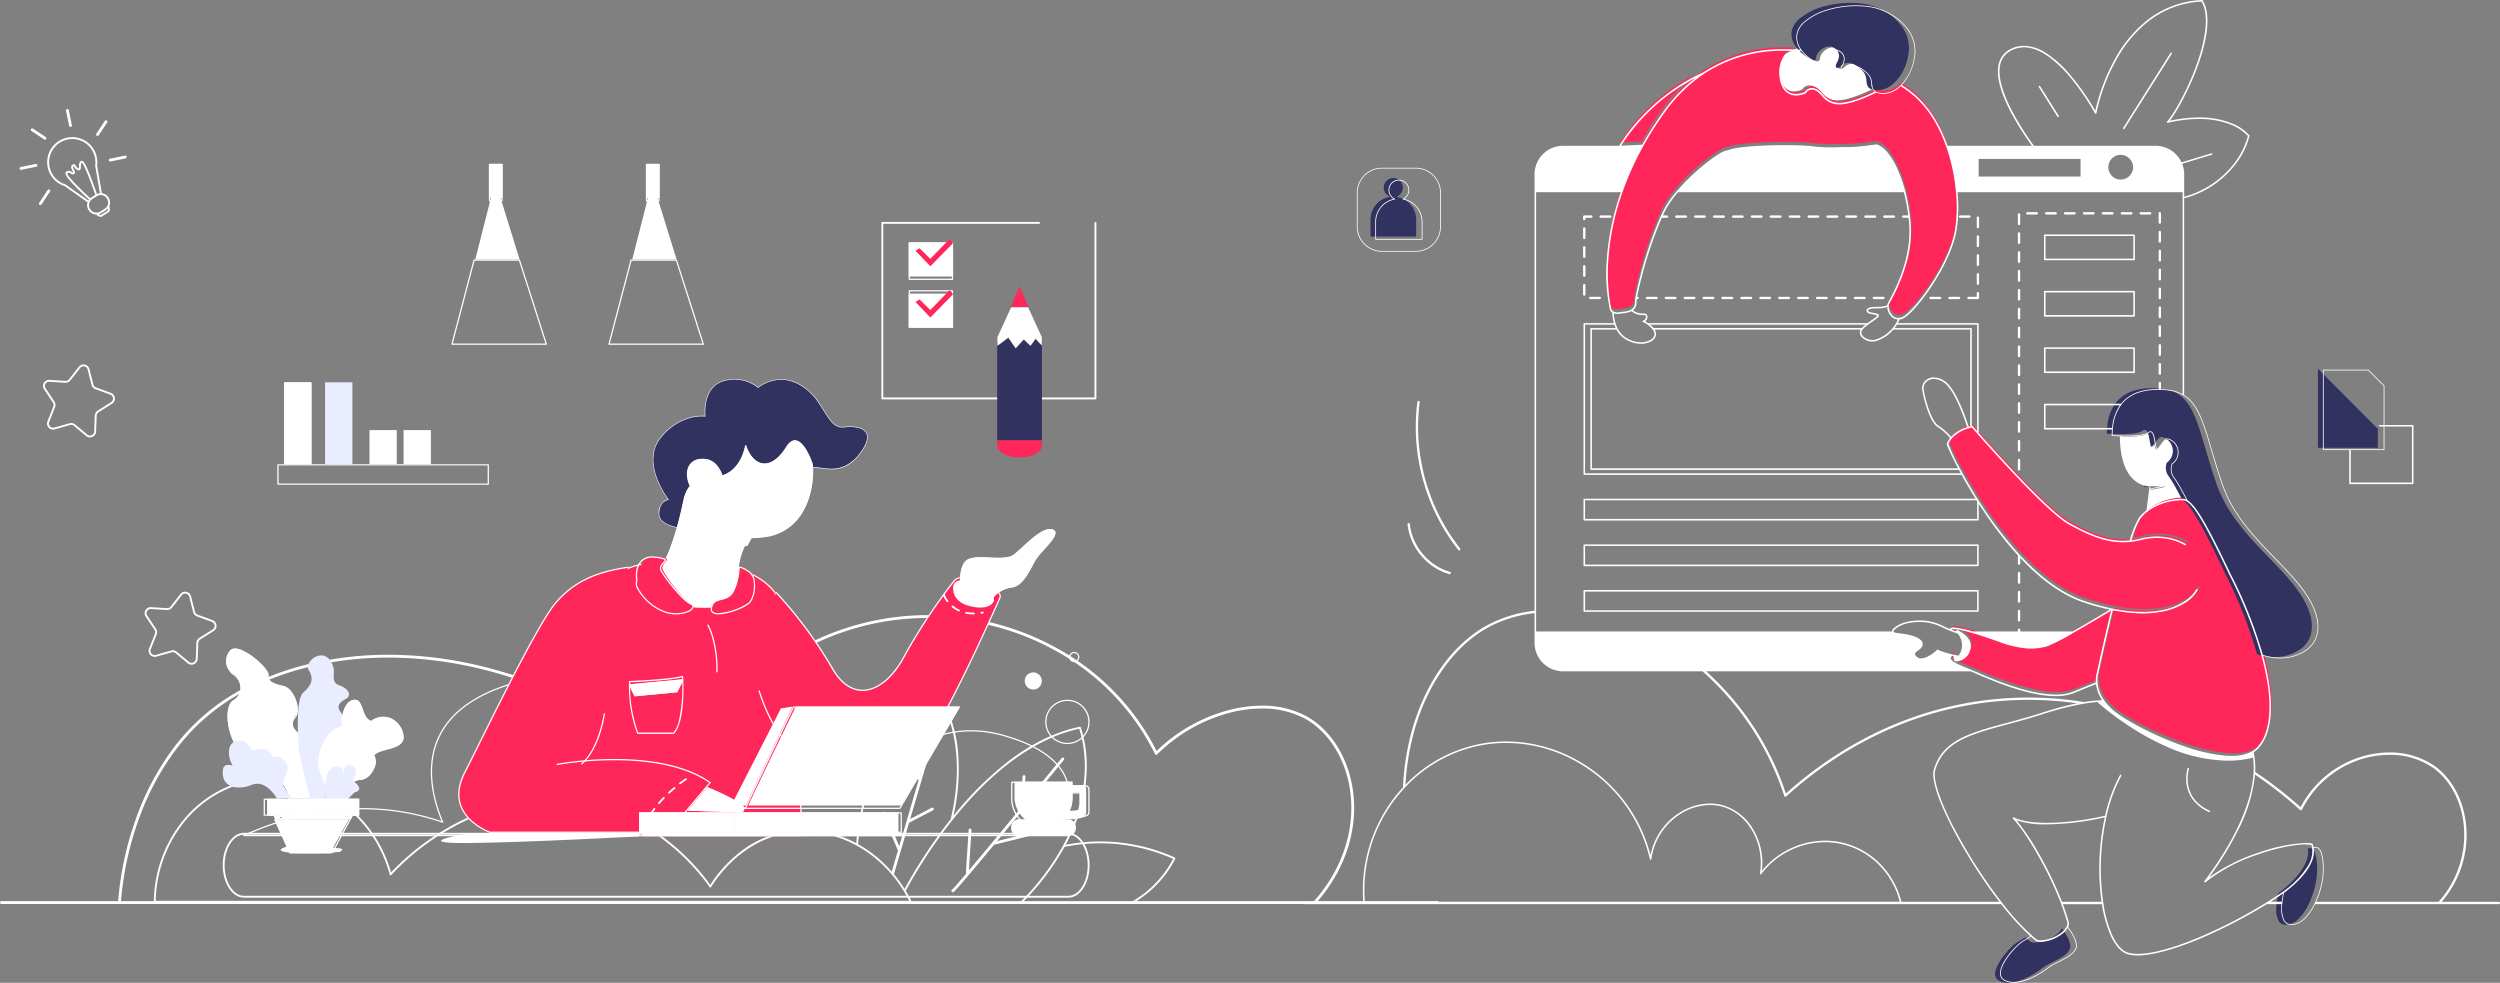 <svg xmlns="http://www.w3.org/2000/svg" xmlns:xlink="http://www.w3.org/1999/xlink" width="729.653" height="286.836" viewBox="0 0 729.653 286.836"><rect x="0" y="0" width="729.653" height="286.836" fill="#808080" stroke="none"/><defs><style>.a{fill:none;}.b{fill:#fff;}.c{fill:#ff265a;}.d{fill:#323261;}.e{clip-path:url(#a);}.f{clip-path:url(#b);}.g{clip-path:url(#c);}.h{fill:#e9edff;}</style><clipPath id="a"><path class="a" d="M0,0H349.653V286.835H0Z" transform="translate(0 0.164)"/></clipPath><clipPath id="b"><path class="a" d="M0,0H420V232H0Z"/></clipPath><clipPath id="c"><path class="a" d="M0,215.156H255V0H0Z"/></clipPath></defs><g transform="translate(0 -0.164)"><g transform="translate(380)"><path class="b" d="M107.824,135v0l.749-5.832,2.381-.463.595-.114.859-.167a.112.112,0,0,0,.089-.105c.189-.047.224-.1.243-.123a.226.226,0,0,0,.045-.17.232.232,0,0,0-.229-.2.227.227,0,0,0-.127.038,3.415,3.415,0,0,1-.86.085c-.181.006-.386.009-.611.009h-.084c-.647,0-1.447-.026-2.379-.073h-.016c-.352-.017-.681-.036-1.006-.056-2.824-.548-4.889-2.459-6.139-5.679a24.005,24.005,0,0,1-1.367-8.529c.529.016,1.057.025,1.569.025,4.14,0,5.751-.566,6.372-1.041a.942.942,0,0,1,.547-.236.458.458,0,0,1,.172.033c.611.243.86,1.769,1.061,2.994s.319,1.856.662,1.878c.055,0,.1.006.145.006a.529.529,0,0,0,.379-.116,1.87,1.87,0,0,0,.307-.386c.072-.108.2-.293.388-.56.316-.441.681-.9,1.148-1.436a.88.88,0,0,1,.7-.3,1.55,1.55,0,0,1,.367.047,4.019,4.019,0,0,1,.993,7.088.1.1,0,0,0-.026.035,4.344,4.344,0,0,0,.7,4.424,40.53,40.53,0,0,1,2.452,4.14c.054.1.108.2.162.3l0,0,.066.121c.077.14.154.283.231.427.2.364.4.74.606,1.126l.026.048a2.551,2.551,0,0,0-.632-.207c-.068-.012-.14-.024-.212-.03h-.019c-.039,0-.082,0-.126-.006l-.1,0c-.135-.006-.279-.009-.427-.009a18.59,18.59,0,0,0-5.91,1.113l-.034.012c-.216.078-.439.159-.66.249A15.645,15.645,0,0,0,107.825,135ZM17.133,15.443h0a5.832,5.832,0,0,1-4.747-2.322l-.018-.019c-.311-.327-.631-.664-.978-.967a3.638,3.638,0,0,0-2.322-1.052,2.274,2.274,0,0,0-.375.031,2.7,2.7,0,0,0-1.714,1.164,6.586,6.586,0,0,1-2.531.555,4.223,4.223,0,0,1-1.476-.251A4.223,4.223,0,0,1,.6,10.093,8.155,8.155,0,0,1,1.9,1.965c.148-.078,1.5-.783,3.5-1.647l.354-.15L5.84.13,5.89.109,5.918.1l.024.033.007.009.067.093c.039.054.078.108.118.159a13.341,13.341,0,0,0,4.208,3.319,2.308,2.308,0,0,0,1.044.348.8.8,0,0,0,.38-.086.963.963,0,0,0,.427-.9,2.8,2.8,0,0,1,.8-1.6l.052-.059c.041-.047.083-.095.127-.14s.11-.1.165-.153l.046-.041A4.654,4.654,0,0,1,14.338.4,3.328,3.328,0,0,1,15.834,0,2.352,2.352,0,0,1,17.15.394a2.551,2.551,0,0,1,1.319,2.021c0,.1,0,.173,0,.241a2.319,2.319,0,0,1-.027.235,5.548,5.548,0,0,1-.688,1.75c-.333.616-.307,1.244.065,1.526a.693.693,0,0,0,.428.14,1.754,1.754,0,0,0,1.122-.588,2.87,2.87,0,0,1,2.049-.92c1.151,0,2.464.737,4.013,2.255A4.2,4.2,0,0,1,26.5,9.819a3.1,3.1,0,0,0,.987,2.356C22.916,14.374,19.528,15.443,17.133,15.443Z" transform="translate(139 14)"/><path class="c" d="M182.777,206h0c-.128,0-.258,0-.386,0-.479-.008-.98-.032-1.49-.072a50.064,50.064,0,0,1-12.191-2.835c-1.337-.464-2.769-1.006-4.257-1.61-1.416-.575-2.833-1.191-4.21-1.829-5.168-2.391-9.781-5.062-12.038-6.971l-.11-.091-.065-.053c-.291-.256-.548-.506-.845-.8a14.73,14.73,0,0,1-1.346-1.548c-.065-.085-.122-.162-.174-.234l-.066-.087c-.037-.048-.072-.1-.1-.141l0,0,0-.005a10.577,10.577,0,0,1-1.878-4.842c0-.037-.008-.074-.013-.111s-.01-.085-.014-.125c-.005-.06-.009-.118-.013-.176l0-.065a7.279,7.279,0,0,1,.238-2.5l0-.008a.146.146,0,0,0,.006-.02c0-.021.038-.179.121-.555l.013-.058c.012-.053.024-.11.037-.172l.008-.037c.015-.062.03-.127.043-.193l.009-.039V180.8c.253-1.136.675-3.038,1.234-5.485l.043-.189.1-.425c.319-1.4.676-2.942,1.06-4.585.008-.034.016-.069.024-.1s.02-.084.029-.125l.023-.1v-.005c.01-.043.02-.085.03-.128.464-1.987.961-4.069,1.474-6.187.614.121,1.243.236,1.87.338l.121.02.014,0,.094.016.11.018.119.02a42.761,42.761,0,0,0,6.461.535,30.385,30.385,0,0,0,4.666-.358l.212-.031.012,0c.155-.022.315-.045.469-.073.686-.125,1.294-.258,1.859-.409a18.765,18.765,0,0,0,4.469-1.8l.1-.055c.043-.022.087-.045.127-.068s.09-.057.128-.083.067-.046.1-.067a11.213,11.213,0,0,0,3.946-3.842.228.228,0,0,0-.1-.31.215.215,0,0,0-.1-.024.25.25,0,0,0-.063.008.228.228,0,0,0-.148.112,10.208,10.208,0,0,1-3.536,3.51l-.079.052,0,0c-.048.032-.1.063-.147.1s-.071.045-.1.068-.082.055-.126.081a18.272,18.272,0,0,1-4.589,1.878c-.51.135-1.079.26-1.74.382l-.122.023c-.186.036-.377.073-.571.1a29.939,29.939,0,0,1-4.647.347,42.189,42.189,0,0,1-6.436-.529l-.047-.006c-.061-.008-.122-.017-.183-.027l-.084-.012-.006,0h0l-.139-.021c-.453-.074-.944-.162-1.545-.278l-.118-.024-.008,0-.138-.028-.035-.008-.035-.008-.08-.017-.08-.017-.174-.037-.03-.007-.027-.006a71.693,71.693,0,0,1-8.042-2.192c-6.109-2.035-12.415-6.506-18.743-13.288l-.544-.594-.014-.015a112.685,112.685,0,0,1-11.619-15.365l-.139-.22-.092-.146a.031.031,0,0,0-.005-.008l-.036-.058-.111-.175c-1.449-2.3-2.84-4.642-4.132-6.976l-.064-.115-.064-.115-.06-.109-.007-.012-.06-.109c-.189-.341-.365-.67-.53-.978-.041-.076-.084-.155-.123-.229l-.027-.049c-.033-.062-.066-.122-.1-.181a50.984,50.984,0,0,1-3.357-7.121,6.274,6.274,0,0,1,.832-1.377c.047-.06.1-.12.146-.177.021-.025.042-.051.063-.077s.055-.07.084-.1a10.4,10.4,0,0,1,4.56-2.743l.125-.038.1-.029.048-.014.006,0,.167-.049c.1-.027.2-.053.294-.078.081-.021.15-.037.215-.052l.015,0c.093-.023.172-.039.231-.05l.013,0,.011,0c.061.07.614.707,1.534,1.749l.231.262.231.262c2.795,3.155,7.062,7.892,11.522,12.547.238.25.475.5.655.681,6.81,7.066,11.639,11.4,14.353,12.868,5.015,2.72,10,5.162,15.776,5.162.61,0,1.229-.028,1.841-.082l.11-.009.139-.012.114-.009c.046,0,.09-.006.134-.011a22.774,22.774,0,0,0,3.034-.558,18.391,18.391,0,0,1,4.545-.58c.184,0,.369,0,.551.009s.371.018.547.032l.146.011a16.5,16.5,0,0,1,6.329,1.714c.086.044.16.084.231.125.107.058.178.1.23.131l.007,0c.085.051.146.087.151.092a.2.2,0,0,0,.119.036.265.265,0,0,0,.067-.009.227.227,0,0,0,.135-.088.231.231,0,0,0-.06-.32l-.006,0c-.118-.073-.26-.156-.412-.241-.078-.043-.151-.083-.23-.124l-.152-.077-.079-.04a17.081,17.081,0,0,0-6.329-1.659l-.131-.009h-.018c-.177-.012-.358-.025-.544-.03s-.372-.008-.558-.008a18.884,18.884,0,0,0-4.653.591,21.61,21.61,0,0,1-2.767.52,27.482,27.482,0,0,1,2.421-6.054,10.785,10.785,0,0,1,1.911-2.05c.083-.068.168-.136.258-.207.056-.045.114-.088.17-.13l.089-.067a14.712,14.712,0,0,1,3.129-1.761c.238-.1.471-.192.693-.274a18.124,18.124,0,0,1,5.886-1.13c.161,0,.3.008.438.016l.1,0c.04,0,.08,0,.114,0l.014,0a1.8,1.8,0,0,1,.235.037,2.585,2.585,0,0,1,.754.316c.066.04.134.084.209.135l.026.02.06.044.073.055.005,0,.04.03.054.043.05.04c.082.068.163.136.244.211,2.313,2.112,5.6,7.957,11.734,20.847a129.235,129.235,0,0,1,9.281,23.159l.013.042c.009.03.018.058.026.085l.014.05c.008.03.017.059.024.089.653,2.349,1.185,4.646,1.579,6.827,1.7,9.456.716,16.441-2.856,20.2a6.065,6.065,0,0,1-1.059.866c-.069.047-.145.093-.21.133l-.036.023-.05.031-.057.035-.07.042A12.472,12.472,0,0,1,182.777,206ZM131.33,188.1c-8.216,0-19.178-4.8-23.3-6.6l-.228-.1-.206-.09c-.2-.088-.384-.167-.532-.23l-.023-.009-.012-.005-.344-.143-.176-.072-.272-.112-.009,0-.54-.222c-2.283-.932-4.871-1.989-5.114-2.921a.546.546,0,0,1,.143-.5c.045-.067.085-.138.122-.206l.052-.093.292.065.114.025c.133.718.258,1.232.282,1.321a.23.23,0,0,0,.194.172h.009a2.823,2.823,0,0,0,.289.014,4.322,4.322,0,0,0,1.516-.279,4.444,4.444,0,0,0,2.663-3.053c.712-2.291-.834-3.946-2.257-4.932-.133-.091-.246-.165-.346-.229-.118-.074-.241-.147-.386-.23a7.359,7.359,0,0,0-.711-.36.232.232,0,0,0-.188,0,1.724,1.724,0,0,0-.4.272c-.348-.121-.774-.281-1.23-.463a.059.059,0,0,1,.016-.028.962.962,0,0,1,.621-.135,18.058,18.058,0,0,1,3.832.709c.251.066.535.144.844.23.269.075.555.157.8.229,2.207.643,4.9,1.53,8,2.638a30.5,30.5,0,0,0,8.087,1.883l.036,0c.043,0,.082,0,.121.007.346.02.693.031,1.029.031a16.96,16.96,0,0,0,4.877-.741,56.831,56.831,0,0,0,7.405-3.82l.265-.149.141-.08.254-.145.151-.086c3.633-2.069,7.621-4.428,10.327-6.043-.483,2-.966,4.031-1.436,6.043-.019.077-.037.153-.054.23l-.024.1c-.01.042-.019.084-.03.126-.364,1.561-.714,3.082-1.041,4.521-.035.149-.068.292-.1.434l-.058.255c-.547,2.408-.974,4.33-1.236,5.519-.01.049-.021.1-.032.144l-.019.085c-.02.087-.035.158-.05.23-.027.123-.051.231-.069.315l0,.009,0,.014-.023.107a7.554,7.554,0,0,0-.264,2.823c-2.011.792-4.25,1.689-6.655,2.669A13.645,13.645,0,0,1,131.33,188.1ZM85.2,78.048a2.424,2.424,0,0,1-1.775-.743,4.052,4.052,0,0,1-1.069-2.6,2.29,2.29,0,0,1,.01-.255l.005-.044a1.032,1.032,0,0,1,.023-.144.47.47,0,0,1,.025-.07l.005-.012c.078-.213.31-.656.629-1.26l.164-.312,0-.006.083-.157q.105-.2.218-.418l.079-.152A51.932,51.932,0,0,0,87.306,62.9,34.012,34.012,0,0,0,88.762,49.9c-.022-.239-.051-.476-.079-.705v-.007c-.016-.131-.032-.262-.047-.394-.012-.1-.024-.2-.035-.3v-.005c-.014-.128-.029-.255-.044-.381a55.068,55.068,0,0,0-1.277-6.785c-.01-.04-.02-.08-.03-.121s-.018-.073-.026-.108-.024-.088-.037-.131-.019-.065-.029-.1c-1.591-5.95-4.09-10.675-6.685-12.641l-.019-.014c-.1-.074-.2-.15-.3-.215a4.539,4.539,0,0,0-.392-.229,3.83,3.83,0,0,0-.984-.406.206.206,0,0,0-.052-.006.19.19,0,0,0-.032,0c-1.077.154-2.124.288-3.2.41-.795.09-1.559.165-2.335.23-1.147.094-2.158.146-2.845.146-.182,0-.336,0-.458-.011-.059,0-.136,0-.237,0-.272,0-.682.011-1.19.026-.76.022-1.908.055-3.135.055a38.963,38.963,0,0,1-4.46-.211l-.122-.015-.026,0c-.164-.019-.332-.039-.487-.064-.343-.053-.85-.1-1.464-.148-1.7-.124-4.179-.2-6.8-.2-1.335,0-2.689.018-4.023.054-1.164.031-2.38.08-3.517.142s-2.221.139-3.208.23c-.736.067-1.442.144-2.1.229a17.393,17.393,0,0,0-4.128.914c-1.416.018-5.388,2.923-8.48,5.615a60.208,60.208,0,0,0-6.125,6.113l-.12.143-.072.086-.056.068-.136.162a29.743,29.743,0,0,0-3.321,4.715c-.326.6-.663,1.278-1.031,2.07-.109.234-.215.47-.314.691A121.675,121.675,0,0,0,8.12,71.876c-.037.222-.07.447-.1.689a7.845,7.845,0,0,0-.077.955,2.254,2.254,0,0,1-.957,1.993c-.071.049-.136.092-.2.13l-.046.026c-.055.032-.112.064-.171.094a7.246,7.246,0,0,1-2.3.486,6.039,6.039,0,0,0-.924.127,1.946,1.946,0,0,1-.535.071A2.47,2.47,0,0,1,1.722,76.2l-.039-.019a1.415,1.415,0,0,1-.195-.108l-.012-.006a.056.056,0,0,1-.015-.008,1.318,1.318,0,0,1-.2-.185.925.925,0,0,1-.266-.609.232.232,0,0,0-.007-.05v-.005C.943,75.037.723,74.118.5,72.564c-.028-.2-.061-.441-.092-.688a57.292,57.292,0,0,1-.3-10.387,74.413,74.413,0,0,1,4.17-20.174l.081-.229L4.4,40.97l.006-.017.034-.1a86.833,86.833,0,0,1,5.731-12.641l.046-.087.005-.01c.024-.045.047-.089.072-.133s.035-.064.052-.1l0-.005c.018-.034.036-.068.054-.1a.107.107,0,0,0,.01-.016l.005-.01A100.068,100.068,0,0,1,16.8,17.815,44.613,44.613,0,0,1,28.26,6.677,41.758,41.758,0,0,1,51.665,0c1.149,0,2.328.039,3.5.116-1.658.741-2.746,1.311-2.754,1.315a.216.216,0,0,0-.064.05,9.187,9.187,0,0,0-1.468,2.547,7.929,7.929,0,0,0,.056,6.037,4.642,4.642,0,0,0,2.638,2.72,4.731,4.731,0,0,0,1.646.28A6.961,6.961,0,0,0,58,12.442a.238.238,0,0,0,.1-.093,2.283,2.283,0,0,1,1.434-1,1.817,1.817,0,0,1,.293-.024,3.2,3.2,0,0,1,2.017.932c.338.293.643.611.965.948a6.225,6.225,0,0,0,5.038,2.472c2.5,0,6.06-1.128,10.871-3.45a5.351,5.351,0,0,0,1.971.364l.178,0a7.26,7.26,0,0,0,5.008-2.26,35.908,35.908,0,0,1,3.988,2.954c3.933,3.429,7.052,8.3,9.27,14.466l.044.128.005.015.03.087c.017.047.033.093.049.14l.031.089c.482,1.384.908,2.793,1.266,4.188a56.4,56.4,0,0,1,1.481,8.454c0,.039.007.077.009.115s.006.076.009.115.007.074.01.111.007.08.01.119a43.1,43.1,0,0,1-.3,11.213c-1.189,6.653-5.762,14.411-9.645,19.453-.151.2-.3.395-.455.584-2.431,3.069-4.617,5.136-5.707,5.395a1.061,1.061,0,0,1-.148.02c-.039,0-.076.007-.114.013-.07.011-.162.025-.254.032l-.092.011A1.239,1.239,0,0,1,85.2,78.048ZM3.859,27.734v0A57.542,57.542,0,0,1,25.812,7.847c-.135.1-.269.209-.4.313l-.006.005-.223.177-.121.1c-.122.1-.243.191-.361.287-.414.337-.827.687-1.229,1.04l-.1.089-.069.059c-.437.388-.883.8-1.363,1.265-.078.075-.154.152-.231.229l-.163.163c-.367.364-.665.667-.935.951-.121.127-.243.258-.361.385l-.107.116c-.279.3-.56.613-.837.929l-.063.072c-.13.148-.265.3-.4.456-.258.3-.536.64-.849,1.027l-.126.155-.005.006c-.086.105-.171.21-.256.317-.441.56-.828,1.071-1.184,1.562-.574.788-1.157,1.615-1.732,2.457-.121.176-.239.356-.354.53q-.1.158-.209.316l-.233.348c-.282.421-.573.857-.851,1.289-.13.2-.259.413-.383.615-.084.136-.167.271-.251.405l-.244.389-.014.022c-.22.351-.449.713-.665,1.072-.13.218-.255.436-.377.648-.088.153-.175.3-.264.456l-.233.4-.007.012c-.181.309-.369.629-.546.944l-6.2.288Z" transform="translate(89 14)"/><path class="d" d="M186,286a5.285,5.285,0,0,1-2.577-.6,2.077,2.077,0,0,1-1.125-1.9c-.05-3.08,4.609-8.226,6.528-9.368.648-.387,1.435-.868,2.277-1.39.591.523,1.129.969,1.6,1.326a.223.223,0,0,0,.076.039,4.522,4.522,0,0,0,1.243.159,11.153,11.153,0,0,0,6.252-2.4,6.024,6.024,0,0,0,1.551-1.746c1.141,1.559,2.949,4.422,2.249,6.081-.677,1.605-3.044,2.809-5.133,3.871l-.005,0a18.608,18.608,0,0,0-3.074,1.791C193.817,283.53,189.5,286,186,286Zm81.146-16.942c-.124,0-.231,0-.328-.012a2.188,2.188,0,0,1-1.793-1.123,8.313,8.313,0,0,1-.6-4.724c.018-.216.038-.45.064-.692.092-.8.234-1.678.422-2.606l.058-.04.03-.021.133-.093c3.52-2.674,9.3-7.922,8.459-13.034.124-.01.238-.014.338-.014a2.17,2.17,0,0,1,.79.125c1.188.458,2,4.544,1.3,9.327a24.949,24.949,0,0,1-1.956,6.358c-.106.235-.21.465-.323.692a14.939,14.939,0,0,1-2.851,4.112A5.416,5.416,0,0,1,267.147,269.058Zm-3.457-78.125h0a15.285,15.285,0,0,1-4.943-.81A129.993,129.993,0,0,0,249.4,166.5c-6.557-13.9-9.9-19.727-12.341-21.495-.061-.046-.128-.093-.206-.145l-.006,0c-.017-.01-.031-.018-.046-.028l-.055-.1-.009-.016-.066-.123-.138-.258c-.254-.474-.494-.922-.729-1.355l-.118-.218-.006-.011-.1-.193-.23-.42a36.3,36.3,0,0,0-2.258-3.785,4.117,4.117,0,0,1-.683-4.142,4.233,4.233,0,0,0-1.1-7.439,1.763,1.763,0,0,0-.415-.053,1.109,1.109,0,0,0-.87.375c-.38.439-.7.829-.968,1.192s-.453.63-.579.82c-.036.056-.064.1-.091.134l-.021.03c-.136.2-.2.235-.364.235-.043,0-.093,0-.141-.006-.173-.013-.336-1.013-.444-1.675-.22-1.346-.469-2.872-1.2-3.163a.688.688,0,0,0-.254-.048,1.163,1.163,0,0,0-.686.281c-.588.449-2.138.983-6.189.983-.5,0-1.025-.008-1.563-.025l-.241-.006-.108,0-.123-.005c-1.082-.041-1.915-.1-2.145-.12,0-.546.021-1.1.061-1.633,0-.04.008-.079.012-.117v-.005c0-.036.008-.071.011-.107s.008-.074.013-.11.011-.08.014-.121a13.184,13.184,0,0,1,2.317-6.627c.063-.085.121-.161.177-.23l.059-.079,0,0c.037-.049.074-.1.115-.149a9.853,9.853,0,0,1,1.058-1.114,11.055,11.055,0,0,1,4.017-2.225,17.3,17.3,0,0,1,5.244-.744l.353,0,.264,0c.14,0,.282,0,.427.007.76.034,1.469.094,2.167.184a10.881,10.881,0,0,1,4.13,1.335c.077.044.154.089.23.135.032.02.065.039.1.057s.089.05.131.078c3.97,2.6,5.6,8.131,7.858,15.785.908,3.079,1.936,6.568,3.264,10.394,3.06,8.811,9.574,15.56,15.323,21.515,5.136,5.318,9.987,10.341,11.82,16.088,1.791,5.612-.334,8.771-2.433,10.433A12.976,12.976,0,0,1,263.69,190.933ZM225.9,141.369h0c.013-.2.022-.375.028-.517,0-.03,0-.063,0-.093s0-.058,0-.08h.038c.376,0,1.476.043,2.38.083l.547.024-.2.04-.348.068-2.256.438-.2.038Zm68.1-11.5H276.507V106.782L284,114.3l1.358,1.362,7.077,7.1.106.107.008.008.013.014.1.1.1.1.131.132L294,124.325v5.545ZM13.318,68.224H0v-4.99a6.66,6.66,0,0,1,5.472-6.566.115.115,0,0,0,.027-.218,2.788,2.788,0,1,1,2.319,0,.115.115,0,0,0-.067.118.117.117,0,0,0,.095.1,6.661,6.661,0,0,1,5.473,6.566v4.989Zm134.77-42.737-.154,0a5.671,5.671,0,0,1-1.7-.265,2.589,2.589,0,0,1-.277-.115,2.052,2.052,0,0,1-.25-.141c-.762-.5-.862-1.319-.977-2.264a4.424,4.424,0,0,0-1.138-2.892c-1.591-1.562-2.949-2.322-4.15-2.322a3.079,3.079,0,0,0-2.2.993,1.442,1.442,0,0,1-.952.516.473.473,0,0,1-.289-.089c-.226-.172-.323-.629,0-1.224l0-.008a5.853,5.853,0,0,0,.7-1.777c.011-.068.017-.137.023-.2l0-.029c.006-.068.009-.142.009-.238a2.717,2.717,0,0,0-1.415-2.275,2.565,2.565,0,0,0-1.441-.433,3.442,3.442,0,0,0-1.587.421,4.936,4.936,0,0,0-1.125.821c-.08.077-.141.138-.2.2l-.03.034c-.05.056-.1.109-.145.164A2.9,2.9,0,0,0,130.046,16c-.011.366-.112.6-.3.7a.567.567,0,0,1-.269.059,2,2,0,0,1-.922-.315.065.065,0,0,1-.014-.007,13.206,13.206,0,0,1-3.96-3.065c-.055-.065-.11-.136-.158-.2l-.046-.059c-.041-.052-.081-.107-.12-.16l-.028-.037-.038-.051-.034-.044c-.016-.021-.033-.042-.049-.064-.04-.057-.083-.12-.128-.188a6.222,6.222,0,0,1-1.118-3.848,6.147,6.147,0,0,1,2.354-4.1,17.791,17.791,0,0,1,6.455-3.385A28.666,28.666,0,0,1,140.055,0c.662,0,1.327.023,1.977.069a17.68,17.68,0,0,1,12.22,5.783,11.054,11.054,0,0,1,2.89,7.876,16.6,16.6,0,0,1-1.327,5.354,13.235,13.235,0,0,1-2.6,3.907l-.033.033c-.045.045-.089.089-.135.133s-.074.069-.112.1l-.062.055A7.247,7.247,0,0,1,148.088,25.488Z" transform="translate(20 1)"/><path class="a" d="M0,0H349.653V286.835H0Z" transform="translate(0 0.164)"/><g class="e"><path class="b" d="M207.706,286.835a5.615,5.615,0,0,1-2.731-.639,2.279,2.279,0,0,1-1.245-2.09c-.052-3.2,4.634-8.338,6.642-9.53.6-.357,1.347-.809,2.213-1.343a73.992,73.992,0,0,1-8.515-9.349H.345a.344.344,0,1,1,0-.688H17.89A44.493,44.493,0,0,1,26,234.074a43.951,43.951,0,0,1,3.476-4.271,74.477,74.477,0,0,1,2.378-15.74c3.894-14.628,12.1-26.2,22.511-31.739a38.37,38.37,0,0,1,13.507-4.069V50.877a8.346,8.346,0,0,1,8.343-8.329H92.57a51.134,51.134,0,0,1,6.643-8.557,59.411,59.411,0,0,1,7.529-6.73A54.719,54.719,0,0,1,117.167,21.1,41.909,41.909,0,0,1,140.7,14.357c1.438,0,2.916.061,4.393.182.1-.044.208-.09.317-.135a6.376,6.376,0,0,1-1.13-3.937,6.325,6.325,0,0,1,2.429-4.239,18.069,18.069,0,0,1,6.531-3.412,29.026,29.026,0,0,1,8.468-1.252c.667,0,1.336.023,1.99.069a17.941,17.941,0,0,1,12.38,5.838,11.21,11.21,0,0,1,2.946,8.01,16.377,16.377,0,0,1-3.048,8.264,11.746,11.746,0,0,1-.91,1.066,35.945,35.945,0,0,1,3.946,2.938c2.756,2.413,6.625,6.939,9.4,14.8h24.623c-1.194-1.655-2.967-4.231-4.641-7.093-4.208-7.194-5.916-12.786-5.077-16.623a6.443,6.443,0,0,1,3.568-4.553,8.429,8.429,0,0,1,3.817-.911,12.214,12.214,0,0,1,6.3,2.02,30.89,30.89,0,0,1,6.826,6.006,70.53,70.53,0,0,1,7.7,10.926,57.451,57.451,0,0,1,5.881-15.353A37.085,37.085,0,0,1,246.954,5.7,27.7,27.7,0,0,1,262.66,0h.012a.227.227,0,0,1,.195.109c1.618,2.631,2.654,8.171-1.6,19.624-2.4,6.458-5.946,12.959-7.989,15.512a40.716,40.716,0,0,1,8.526-.973,24.863,24.863,0,0,1,9.325,1.636A13.309,13.309,0,0,1,276.5,39.5a.241.241,0,0,1,.043.188,22.486,22.486,0,0,1-3.7,7.729,27.9,27.9,0,0,1-15.372,10.472v57.4c4.128,2.59,5.786,8.184,8.08,15.927l.01.034c.905,3.056,1.931,6.52,3.252,10.306,3.045,8.732,9.264,15.143,15.277,21.343l.007.008c5.153,5.315,10.02,10.336,11.867,16.1,1.428,4.458.536,8.236-2.511,10.639a13.291,13.291,0,0,1-8.1,2.508,15.637,15.637,0,0,1-4.855-.764c.634,2.329,1.138,4.532,1.5,6.547,1.723,9.6.7,16.71-2.96,20.574a6.728,6.728,0,0,1-1.273,1.033,21.368,21.368,0,0,1,.431,5.738,122.912,122.912,0,0,1,13.256,10.3,29.873,29.873,0,0,1,19.367-15.177,27.981,27.981,0,0,1,6.552-.787,22.689,22.689,0,0,1,13.233,3.968c5.047,3.651,8.379,9.869,9.142,17.059A29.164,29.164,0,0,1,338.53,252.6a30.2,30.2,0,0,1-5.9,10.6h16.682a.344.344,0,1,1,0,.688H295.673a15.4,15.4,0,0,1-2.945,4.251,5.633,5.633,0,0,1-3.9,1.815c-.117,0-.232,0-.342-.014a2.4,2.4,0,0,1-1.973-1.229,8.457,8.457,0,0,1-.624-4.823h-4.3a148.4,148.4,0,0,1-18.77,9.77c-4.537,1.942-13.025,5.2-18.9,5.2a11.4,11.4,0,0,1-2.658-.281c-2.057-.5-3.911-2.5-5.363-5.8a36.868,36.868,0,0,1-2.426-8.886h-11.4c.748,2,1.333,3.776,1.79,5.436a.184.184,0,0,1,.008.049,2.518,2.518,0,0,1-.252,1.18c1.2,1.611,3.1,4.582,2.337,6.376-.709,1.675-3.114,2.894-5.237,3.969l-.005,0-.036.018a18.479,18.479,0,0,0-3.005,1.741C216.235,283.818,211.645,286.835,207.706,286.835Zm5.061-13.444h0c-.87.538-1.636,1-2.276,1.383-1.919,1.137-6.58,6.262-6.53,9.328a2.062,2.062,0,0,0,1.125,1.892,5.306,5.306,0,0,0,2.579.6c3.5,0,7.817-2.46,9.863-4.114a18.566,18.566,0,0,1,3.052-1.771l.029-.014c2.089-1.059,4.456-2.258,5.133-3.856.3-.71.41-2.44-2.249-6.055a5.99,5.99,0,0,1-1.552,1.74,11.173,11.173,0,0,1-6.252,2.387,4.6,4.6,0,0,1-1.244-.157.245.245,0,0,1-.076-.039c-.461-.348-.984-.78-1.6-1.319Zm26.175-47.3a.231.231,0,0,1,.112.029.037.037,0,0,1,.013.016.042.042,0,0,0,.012.015.223.223,0,0,1,.064.281,44.767,44.767,0,0,0-4.249,11.509c-.009.042-.018.085-.027.128s-.016.078-.024.116-.021.091-.031.138v.006c-.007.031-.013.062-.02.093a70.054,70.054,0,0,0-.964,24.772c.034.226.07.459.107.688a36.262,36.262,0,0,0,2.382,8.7c1.392,3.165,3.139,5.081,5.052,5.543a10.984,10.984,0,0,0,2.551.266c4.353,0,10.825-1.785,18.717-5.162a146.84,146.84,0,0,0,18.071-9.347c.336-.2.7-.43,1.116-.688,1.688-1.055,3.249-2.086,4.641-3.064l.027-.018,0,0,.051-.035.03-.024.021-.017c.033-.024.062-.047.089-.07l.053-.043a25.3,25.3,0,0,0,6.992-7.429,7.823,7.823,0,0,0,1.087-4.973c0-.027-.009-.052-.014-.078l-.007-.036-.012-.063-.01-.052a5.491,5.491,0,0,0-.171-.658,8.484,8.484,0,0,0-1.823-.164c-3.333,0-8.635,1.123-13.836,2.932a49.778,49.778,0,0,0-15.243,8.1.232.232,0,0,1-.147.053.23.23,0,0,1-.184-.367c5.932-7.923,13.223-19.664,14.274-30.6.027-.29.046-.57.06-.806.02-.276.032-.548.042-.8a22.235,22.235,0,0,0-.186-3.967l-.153.112-.1.073a29.863,29.863,0,0,1-4.351.7c-.356.031-.718.05-1.068.068l-.13.007c-.53.026-1.072.039-1.611.039a45.092,45.092,0,0,1-18.155-4.272c-1.45-.644-2.911-1.355-4.341-2.115a83.87,83.87,0,0,1-13.36-8.9c-.454-.371-.826-.682-1.138-.949-.5-.424-.853-.737-1.018-.886-.732.058-1.515.143-2.326.253-.681.091-1.409.206-2.164.341a87.475,87.475,0,0,0-11.41,2.943c-3.576,1.158-6.905,2.057-10.125,2.926l-.1.027c-10.853,2.926-18.694,5.04-21.144,13.291-.394,1.326-.11,3.494.844,6.445a68.937,68.937,0,0,0,4.239,9.817,150.2,150.2,0,0,0,14.17,22.265l.218.28,0,.006.313.4a69.005,69.005,0,0,0,8.34,9.1c.031.026.06.053.09.08l.045.039.044.039c.516.448,1,.845,1.437,1.179a4.05,4.05,0,0,0,1.048.124,10.71,10.71,0,0,0,6-2.283,5.24,5.24,0,0,0,1.535-1.784c.013-.027.024-.055.035-.082l.017-.042.021-.052c.011-.027.021-.052.03-.076a1.948,1.948,0,0,0,.119-.707c-.475-1.721-1.088-3.583-1.821-5.533-.074-.193-.149-.387-.224-.58l-.042-.108c-3.848-9.938-10.266-20.576-13.847-24.277a.228.228,0,0,1,.164-.389.237.237,0,0,1,.107.026c1.986,1.035,5.336,1.582,9.688,1.582a66.217,66.217,0,0,0,6.789-.379,82.628,82.628,0,0,0,10.176-1.7,45.441,45.441,0,0,1,4.341-11.848A.23.23,0,0,1,238.942,226.093Zm56.669,21.36c-.1,0-.217,0-.333.014.841,5.091-4.939,10.318-8.46,12.98-.046.033-.093.065-.14.1l-.083.056c-.192.949-.33,1.8-.422,2.6-.022.193-.038.385-.054.571l-.01.117a8.255,8.255,0,0,0,.6,4.705,2.182,2.182,0,0,0,1.794,1.117c.1.009.207.013.328.013a5.427,5.427,0,0,0,3.746-1.739,14.884,14.884,0,0,0,2.852-4.1c.11-.218.212-.441.324-.688a24.8,24.8,0,0,0,1.956-6.331c.695-4.763-.114-8.831-1.3-9.287A2.242,2.242,0,0,0,295.611,247.453Zm-236.052-30.6a39.666,39.666,0,0,0-8.9,1.014,40.792,40.792,0,0,0-20.488,11.861c-.228.241-.455.495-.675.739l-.042.046a43.618,43.618,0,0,0-11.1,32.678H174.472a23.541,23.541,0,0,0-5.734-10.426,22.409,22.409,0,0,0-10.01-6.1,21.954,21.954,0,0,0-6.081-.854,23.555,23.555,0,0,0-18.588,9.281.226.226,0,0,1-.183.091.237.237,0,0,1-.091-.018.231.231,0,0,1-.137-.248c1.4-8.62-3.279-17.133-10.658-19.382a13.38,13.38,0,0,0-3.9-.57,16.337,16.337,0,0,0-8.728,2.661,18.577,18.577,0,0,0-8.386,13.1.227.227,0,0,1-.217.2h-.022a.227.227,0,0,1-.212-.179,43.765,43.765,0,0,0-19.258-27.171,42.874,42.874,0,0,0-15.177-6.021A40.959,40.959,0,0,0,59.559,216.858Zm236.05,30.366a2.435,2.435,0,0,1,.882.141c1.433.55,2.108,5.005,1.446,9.535A24.909,24.909,0,0,1,296,263.2h35.725a29.258,29.258,0,0,0,7.34-22.477c-.745-7-3.976-13.039-8.864-16.572a21.977,21.977,0,0,0-12.821-3.838,27.3,27.3,0,0,0-6.4.769,29.152,29.152,0,0,0-19.122,15.22.338.338,0,0,1-.246.182.348.348,0,0,1-.063.006.341.341,0,0,1-.231-.09,119.7,119.7,0,0,0-13.177-10.319c0,.062-.009.123-.013.184-.007.1-.014.207-.023.312a46.138,46.138,0,0,1-4.88,15.688,95.028,95.028,0,0,1-8.47,13.816,54.13,54.13,0,0,1,14.928-7.394,47.5,47.5,0,0,1,13.162-2.662,8.25,8.25,0,0,1,1.99.2.227.227,0,0,1,.158.143,5.887,5.887,0,0,1,.236.878C295.368,247.229,295.495,247.223,295.609,247.223Zm-9.274,13.557h0c-1.135.79-2.362,1.6-3.646,2.417h3.266c.084-.747.209-1.538.38-2.416ZM208.54,239.41h0a67.973,67.973,0,0,1,6.608,9.865,105.676,105.676,0,0,1,6.666,13.921h11.55a70.449,70.449,0,0,1,.933-24.655,80.1,80.1,0,0,1-16.953,2.061A25.905,25.905,0,0,1,208.54,239.41Zm-55.891,5.948a22.413,22.413,0,0,1,6.207.871,22.864,22.864,0,0,1,10.248,6.263,24.012,24.012,0,0,1,5.838,10.7h28.6a145.933,145.933,0,0,1-9.584-14.161c-5.43-9.068-10.786-20.266-9.53-24.5,2.523-8.5,10.467-10.639,21.463-13.6l.054-.015c3.229-.871,6.568-1.772,10.151-2.933a93.352,93.352,0,0,1,10.134-2.715,102.929,102.929,0,0,0-14.237-1,100.368,100.368,0,0,0-18.723,1.769c-23.957,4.56-41.478,16.888-51.958,26.428a.346.346,0,0,1-.233.09.357.357,0,0,1-.089-.011.342.342,0,0,1-.239-.226A82.5,82.5,0,0,0,116.9,195.937H76.215a8.345,8.345,0,0,1-8.343-8.329v-8.66a37.64,37.64,0,0,0-13.182,3.983C44.446,188.384,36.366,199.8,32.521,214.24A73.693,73.693,0,0,0,30.2,229.046a41.248,41.248,0,0,1,20.357-11.623,40.174,40.174,0,0,1,9-1.025,41.412,41.412,0,0,1,7.615.715A43.331,43.331,0,0,1,82.513,223.2a44.206,44.206,0,0,1,19.2,26.378,19.137,19.137,0,0,1,2.953-7.043,18.683,18.683,0,0,1,5.453-5.288,16.8,16.8,0,0,1,8.976-2.733,13.824,13.824,0,0,1,4.034.59,15.363,15.363,0,0,1,8.685,7.16,19.308,19.308,0,0,1,2.413,11.891,24.275,24.275,0,0,1,8.331-6.5A23.754,23.754,0,0,1,152.649,245.359Zm-34.7-49.421a83.33,83.33,0,0,1,23.29,35.668c10.489-9.461,28.01-21.693,51.9-26.24a101.032,101.032,0,0,1,18.855-1.782,103.787,103.787,0,0,1,16.327,1.309,40.036,40.036,0,0,1,5.2-.546,11.063,11.063,0,0,1-1.751-4.468c-.006-.039-.009-.076-.012-.113s-.005-.059-.009-.088c-1.9.752-4.089,1.632-6.5,2.616a13.956,13.956,0,0,1-5.251.886c-8.292,0-19.255-4.814-23.382-6.626l-.012-.005c-.424-.186-.748-.328-.99-.432l-.2-.083-.005,0-.225-.093Zm118.688-17.816c-.453,1.878-.933,3.9-1.467,6.181l-.023.1v.006c-.009.041-.019.081-.028.123s-.025.106-.038.159v.005l-.015.064c-.385,1.65-.74,3.191-1.055,4.58l-.1.425-.043.189c-.427,1.885-.855,3.795-1.237,5.523l-.026.12-.024.11-.021.094,0,.016c-.009.042-.018.081-.027.119l-.07.324-.019.09-.031.142a.135.135,0,0,1-.005.017l0,.01a7.271,7.271,0,0,0-.237,2.5c0,.079.01.158.016.241,0,.038.009.077.014.117s.01.081.014.119a10.59,10.59,0,0,0,1.868,4.838l.007.009c.03.042.063.086.1.129l0,0,.071.1c.058.081.117.16.173.234a15.136,15.136,0,0,0,1.34,1.546c.3.3.552.546.841.8l.068.056c.036.03.074.06.106.088,2.247,1.907,6.838,4.575,11.981,6.963,1.376.64,2.786,1.255,4.189,1.827,1.515.617,2.9,1.143,4.237,1.608a49.713,49.713,0,0,0,12.133,2.832c.5.039,1,.063,1.482.071q.195,0,.385,0a12.371,12.371,0,0,0,6.044-1.278l.056-.034.07-.042c.023-.013.043-.027.063-.04l.022-.015c.07-.041.135-.084.2-.125l.011-.007a6.032,6.032,0,0,0,1.054-.865c3.555-3.755,4.538-10.733,2.841-20.178-.39-2.17-.919-4.465-1.571-6.82-.007-.031-.016-.062-.025-.093l-.013-.046c-.006-.025-.014-.05-.022-.076l-.016-.052a129.346,129.346,0,0,0-9.238-23.134c-6.1-12.876-9.375-18.715-11.678-20.825-.074-.067-.151-.134-.243-.211-.019-.017-.039-.032-.059-.047l-.045-.035c-.041-.031-.08-.062-.119-.089s-.058-.044-.085-.064c-.064-.045-.131-.089-.207-.135a2.58,2.58,0,0,0-.75-.316,1.592,1.592,0,0,0-.23-.035l-.008,0-.01,0c-.032,0-.068,0-.105,0l-.106,0h-.011c-.142-.008-.275-.016-.431-.016a17.949,17.949,0,0,0-5.857,1.129c-.212.077-.438.166-.69.274a14.6,14.6,0,0,0-3.114,1.759l-.084.063c-.058.043-.116.087-.173.132-.082.064-.169.133-.258.207a10.783,10.783,0,0,0-1.9,2.048,27.509,27.509,0,0,0-2.408,6.048,21.6,21.6,0,0,0,2.753-.52,18.745,18.745,0,0,1,4.632-.591c.185,0,.371,0,.553.008s.376.019.555.031l.135.009a16.976,16.976,0,0,1,6.3,1.657l.115.059.114.059c.087.046.16.085.23.123.1.058.258.147.407.241l.008,0a.229.229,0,0,1,.059.319.229.229,0,0,1-.132.088.266.266,0,0,1-.066.009.213.213,0,0,1-.12-.036s-.073-.047-.156-.1c-.05-.03-.115-.067-.184-.106l-.046-.026c-.072-.04-.145-.08-.23-.124a16.172,16.172,0,0,0-6.3-1.713l-.127-.009c-.184-.014-.371-.027-.563-.033s-.367-.009-.548-.009a18.253,18.253,0,0,0-4.523.579,22.434,22.434,0,0,1-3.02.557c-.048.006-.1.009-.142.012h-.005l-.1.008-.137.012-.11.009c-.609.054-1.225.082-1.832.082-5.754,0-10.71-2.439-15.7-5.157-2.7-1.47-7.506-5.794-14.285-12.854-.218-.226-.436-.454-.652-.68-4.468-4.682-8.7-9.4-11.467-12.534l-.229-.26c-.078-.09-.156-.179-.231-.262-.541-.616-1.055-1.2-1.527-1.748l-.007,0-.017,0-.174.038-.056.013-.037.009h0c-.057.013-.118.028-.186.046s-.168.044-.26.069l-.007,0-.026.007-.161.047-.059.018-.083.025-.006,0-.132.041a10.325,10.325,0,0,0-4.538,2.74c-.035.037-.067.078-.1.118l-.049.062c-.053.061-.1.121-.144.177a6.2,6.2,0,0,0-.829,1.375,51.186,51.186,0,0,0,3.341,7.113c.039.076.082.156.122.23l.1.181.026.048c.188.353.355.664.527.977l.047.086.079.145.047.084.08.145c1.276,2.314,2.66,4.658,4.112,6.969l.146.229a.032.032,0,0,0,.007.011c.077.123.152.244.23.366a112.643,112.643,0,0,0,11.563,15.349l.248.271.03.033.278.3c6.3,6.777,12.575,11.243,18.654,13.274a71.231,71.231,0,0,0,8,2.191l.026.006.032.007.06.013.113.023.158.034.022,0,.047.01.109.022.011,0,.143.029c.564.109,1.068.2,1.539.277l.121.019h.006l.1.015.112.016h.009l.106.016a41.9,41.9,0,0,0,6.4.528,29.714,29.714,0,0,0,4.626-.346c.173-.027.347-.061.514-.093l.02,0,.156-.03c.679-.126,1.229-.248,1.732-.382a18.151,18.151,0,0,0,4.567-1.876c.043-.025.082-.052.121-.078s.071-.048.109-.071.1-.065.151-.1l.079-.052a10.187,10.187,0,0,0,3.518-3.506.23.23,0,0,1,.147-.112.27.27,0,0,1,.062-.008.222.222,0,0,1,.1.024.229.229,0,0,1,.1.311,10.542,10.542,0,0,1-3.925,3.838c-.036.022-.069.044-.1.066s-.084.057-.129.083-.079.044-.119.065-.075.039-.11.059a18.653,18.653,0,0,1-4.45,1.8c-.563.15-1.168.284-1.849.409-.152.028-.31.051-.463.073l-.227.033a30.1,30.1,0,0,1-4.645.357,42.323,42.323,0,0,1-6.43-.534l-.111-.018-.118-.019-.1-.016-.131-.022C237.826,178.35,237.216,178.239,236.634,178.122Zm-46.949,13.3-.045.081-.005.009c-.038.069-.078.141-.124.21a.548.548,0,0,0-.143.5c.242.933,2.818,1.987,5.09,2.918.25.1.493.2.737.3l.079.033.195.08.01,0,.312.13.005,0,.03.013c.148.063.329.14.531.229l.234.1.2.086c4.107,1.8,15.018,6.6,23.2,6.6a13.535,13.535,0,0,0,5.09-.855c2.4-.981,4.628-1.878,6.624-2.666a7.683,7.683,0,0,1,.261-2.822c.017-.077.053-.24.1-.445.011-.047.02-.092.031-.142l.019-.086c.009-.043.02-.088.03-.135l0-.01.02-.085c.259-1.185.683-3.1,1.229-5.513l.054-.238c.034-.151.067-.3.1-.451.345-1.523.694-3.042,1.037-4.515l.018-.079c.011-.05.023-.1.035-.15s.018-.077.027-.115.018-.076.027-.115c.456-1.961.936-3.991,1.428-6.036-3.906,2.339-7.46,4.426-10.277,6.036l-.151.086-.252.144-.4.229a56.675,56.675,0,0,1-7.369,3.815,16.807,16.807,0,0,1-4.852.74c-.335,0-.68-.01-1.026-.031l-.113-.007-.043,0a30.245,30.245,0,0,1-8.05-1.881c-3.091-1.107-5.77-1.994-7.963-2.634l-.013,0-.009,0c-.272-.079-.53-.154-.779-.222l-.01,0c-.263-.073-.562-.157-.83-.228a17.929,17.929,0,0,0-3.814-.708.955.955,0,0,0-.619.135.062.062,0,0,0-.015.023c.421.173.844.334,1.223.466a1.782,1.782,0,0,1,.4-.272.243.243,0,0,1,.1-.022.222.222,0,0,1,.089.018,7.185,7.185,0,0,1,.708.359c.121.069.25.146.384.23.115.072.237.156.343.229,1.416.983,2.956,2.636,2.247,4.927a4.429,4.429,0,0,1-2.651,3.049,4.29,4.29,0,0,1-1.508.279,2.859,2.859,0,0,1-.288-.014h-.008a.231.231,0,0,1-.194-.172c-.014-.055-.137-.551-.28-1.32C189.936,191.477,189.808,191.449,189.686,191.42Zm-9.5-9.878c-3.1,0-5.72.805-7.2,2.209-.3.3-.368.465-.371.552a.13.13,0,0,0,0,.048c.022.06.1.119.241.183a4.067,4.067,0,0,0,.895.229c.425.07.853.114,1.083.138,2.347.234,6.319,1.149,6.319,3.1,0,.883-.714,1.4-1.345,1.862l-.007,0c-.438.319-.851.621-.881.958a1.094,1.094,0,0,0,.4.767,1.838,1.838,0,0,0,1.357.561h.03c1.687,0,3.758-1.619,4.618-2.475a.223.223,0,0,1,.162-.069.235.235,0,0,1,.1.024,19.649,19.649,0,0,0,3.866,1.266l.081.019.143.034.108.025.119.027.042.009.051.011.07.015.175.038.113.024.122.026c.607.127,1.048.205,1.169.226a5.093,5.093,0,0,0-.33-6.459c-.089-.025-.24-.072-.4-.127l-.009,0-.034-.012-.17-.057-.055-.019-.131-.046-.1-.035-.087-.031-.011,0-.065-.023c-.163-.06-.339-.126-.541-.205l-.044-.017-.021-.008-.158-.063-.069-.027-.1-.042-.19-.076c-.97-.395-2.031-.868-3.155-1.408A13.972,13.972,0,0,0,180.184,181.543Zm72.373-53.564a1.782,1.782,0,0,1,.414.052,4.208,4.208,0,0,1,1.1,7.409,4.068,4.068,0,0,0,.684,4.124,36.82,36.82,0,0,1,2.258,3.769l.1.183.016.028.113.207.079.144.022.041.129.236c.25.459.525.969.867,1.606l.13.239a.44.44,0,0,0,.051.031c.072.047.142.1.207.144,2.438,1.759,5.783,7.561,12.344,21.406a129.117,129.117,0,0,1,9.355,23.521,15.358,15.358,0,0,0,4.943.806,13.022,13.022,0,0,0,7.944-2.457c2.1-1.654,4.225-4.8,2.433-10.389-1.831-5.716-6.682-10.719-11.817-16.015l0,0c-5.75-5.93-12.267-12.651-15.328-21.426-1.327-3.8-2.356-7.277-3.264-10.343l0-.008c-2.257-7.62-3.888-13.126-7.859-15.717-.042-.027-.087-.053-.126-.075s-.071-.041-.1-.061c-.068-.042-.139-.083-.207-.123l-.022-.013a10.943,10.943,0,0,0-4.131-1.327c-.7-.089-1.407-.149-2.168-.184-.153-.006-.3-.007-.45-.008l-.24,0-.35,0a17.4,17.4,0,0,0-5.248.741,11.079,11.079,0,0,0-4.02,2.215,10.048,10.048,0,0,0-1.059,1.112c-.042.051-.083.106-.122.159l-.054.073c-.07.087-.126.159-.177.229a13.09,13.09,0,0,0-2.318,6.6c0,.037-.008.074-.014.11s-.011.078-.014.118-.006.06-.009.09v.008c0,.044-.01.087-.013.132-.04.53-.06,1.077-.06,1.624.148.013,1,.077,2.145.121l.231.008.111,0h.013l.116,0c.537.016,1.061.024,1.556.024,4.06,0,5.612-.532,6.2-.979a1.169,1.169,0,0,1,.687-.28.69.69,0,0,1,.253.048c.73.291.978,1.808,1.2,3.146l0,.016c.108.654.271,1.642.443,1.654.049,0,.1.007.144.007.163,0,.228-.041.362-.233l.012-.017c.03-.042.059-.084.1-.147.15-.225.324-.48.578-.815.283-.376.6-.764.968-1.186A1.112,1.112,0,0,1,252.557,127.979Zm-43.279,55.493a.345.345,0,0,1,.345.345v.486h15.285c3.718-2.115,7.956-4.627,10.856-6.361a72.663,72.663,0,0,1-7.632-2.112c-6.078-2.032-12.305-6.413-18.508-13.021v1.724a.345.345,0,0,1-.689,0v-2.455a100.589,100.589,0,0,1-6.4-7.79c-1.7-2.275-3.341-4.657-5.028-7.283v4.679a.23.23,0,0,1-.23.23H82.388a.231.231,0,0,1-.23-.23v-5.9a.23.23,0,0,1,.23-.229h114.2c-1.456-2.334-2.828-4.68-4.079-6.969H82.388a.23.23,0,0,1-.23-.229V94.538a.23.23,0,0,1,.23-.229h8.636a13.09,13.09,0,0,1-.482-3.1.33.33,0,0,0-.039-.021.258.258,0,0,1-.042-.023,1.468,1.468,0,0,1-.652-1.125,49.569,49.569,0,0,1-.888-13.8,75.029,75.029,0,0,1,4.127-20.148H68.332V184.3H172.168a1.369,1.369,0,0,1,.493-.881,8.008,8.008,0,0,1,3.317-1.762,15.422,15.422,0,0,1,4.234-.563,14.376,14.376,0,0,1,5.966,1.177c1.038.5,1.995.925,2.925,1.309a.554.554,0,0,1,.117-.182,1.437,1.437,0,0,1,.972-.237,23.459,23.459,0,0,1,5.51,1.139h13.231v-.486A.345.345,0,0,1,209.279,183.472ZM191.329,56.093a43.778,43.778,0,0,1-.31,11.282c-1.86,10.433-12.693,24.962-16.081,25.769a3.777,3.777,0,0,1-.537.086,9.469,9.469,0,0,1-.5,1.078h23.369a.23.23,0,0,1,.23.229v31.818c2.6,2.951,7.756,8.717,13.017,14.166,6.468,6.7,11.047,10.8,13.608,12.2,4.932,2.688,9.829,5.1,15.491,5.1.653,0,1.316-.033,1.971-.1a28.75,28.75,0,0,1,2.53-6.359,11.253,11.253,0,0,1,2.362-2.438l.89-6.9c0-.017,0-.035,0-.051v-.034l-.3-.017h-.01l-.459-.026-.014,0-.015,0c-4.031-.775-6.632-4.226-7.522-9.979a30.651,30.651,0,0,1-.338-4.579c-1.052-.042-1.864-.1-2.254-.134h-.015a.117.117,0,0,1-.105-.114c0-.588.018-1.17.059-1.731H216.79a.23.23,0,0,1-.23-.23v-7.057a.231.231,0,0,1,.23-.231h22.271a10.011,10.011,0,0,1,1.2-1.283,11.289,11.289,0,0,1,4.088-2.258,17.6,17.6,0,0,1,5.327-.756l.353,0V111.8a.345.345,0,0,1,.69,0v1.754c.78.034,1.5.094,2.2.183a11.307,11.307,0,0,1,4.1,1.284V56.093ZM82.618,146.015v5.44H197.044v-5.161l-.086-.139-.086-.139Zm169.08-4.577a.23.23,0,0,1,.228.2.224.224,0,0,1-.045.169c-.018.025-.055.076-.241.122a.114.114,0,0,1-.088.105l-.854.167-.592.113-2.366.459-.746,5.786a15.5,15.5,0,0,1,3.034-1.633c.212-.087.429-.165.639-.241l.052-.019a18.5,18.5,0,0,1,5.872-1.1c.148,0,.292,0,.427.009l.114,0,.116.005a.069.069,0,0,0,.019,0,1.963,1.963,0,0,1,.211.029,2.573,2.573,0,0,1,.627.206c-.2-.366-.4-.747-.627-1.164l-.23-.424-.094-.173c-.045-.083-.09-.165-.135-.246a40.352,40.352,0,0,0-2.439-4.1,4.313,4.313,0,0,1-.7-4.387.075.075,0,0,1,.026-.034,3.983,3.983,0,0,0-.987-7.029,1.55,1.55,0,0,0-.365-.047.878.878,0,0,0-.694.294c-.594.682-.936,1.14-1.141,1.425-.173.239-.305.433-.385.553a1.783,1.783,0,0,1-.305.383.519.519,0,0,1-.378.116c-.042,0-.089,0-.144-.005-.34-.023-.459-.654-.657-1.862s-.446-2.729-1.054-2.971a.465.465,0,0,0-.171-.032.942.942,0,0,0-.545.234c-.619.471-2.222,1.033-6.34,1.033-.5,0-1.02-.008-1.555-.025a24.8,24.8,0,0,0,1.359,8.457c1.243,3.193,3.3,5.088,6.1,5.631.415.025.723.042,1,.055h.017c.953.048,1.749.073,2.365.074h.084c.222,0,.426,0,.607-.009a3.575,3.575,0,0,0,.854-.085A.233.233,0,0,1,251.7,141.438Zm-4.091.441c0,.036,0,.094-.008.173-.006.149-.015.323-.026.518l.2-.038,2.257-.437.347-.067.2-.04-.249-.012h-.032l-.266-.012c-.914-.04-2.023-.084-2.394-.084h-.026ZM82.618,94.767v43.362H192.256c-.18-.331-.35-.648-.514-.956l0-.007-.008-.015H84.4a.226.226,0,0,1-.229-.229V95.974a.23.23,0,0,1,.229-.23h7.159a9.269,9.269,0,0,1-.388-.977ZM84.629,96.2v40.489H191.488c-1.469-2.788-2.336-4.679-2.495-5.03-.893-1.976-.836-2.114-.795-2.215a6.836,6.836,0,0,1,.951-1.585,16.979,16.979,0,0,0-3.552-3.2c-2.555-1.47-4.331-9-4.605-10.993a3.125,3.125,0,0,1,1.508-2.987,3.558,3.558,0,0,1,1.909-.531,5.849,5.849,0,0,1,3.2,1.109c1.628,1.094,3.378,3.914,5.2,8.384.776,1.9,1.4,3.706,1.787,4.888.169-.047.316-.082.434-.11l0-28.217H172.6a10.83,10.83,0,0,1-5.064,3.361,4.1,4.1,0,0,1-1.025.127,4.362,4.362,0,0,1-2.971-1.126,2,2,0,0,1-.706-1.87,1.576,1.576,0,0,1,.226-.491H102.917a2.3,2.3,0,0,1,.389,1.77,3.146,3.146,0,0,1-2.011,1.936,6.292,6.292,0,0,1-2.378.445,8.77,8.77,0,0,1-4.648-1.432,7.16,7.16,0,0,1-2.48-2.72Zm99.78,14.406a3.1,3.1,0,0,0-1.664.46,2.659,2.659,0,0,0-1.3,2.535c.344,2.515,2.153,9.379,4.379,10.66a17.257,17.257,0,0,1,3.619,3.24,10.639,10.639,0,0,1,4.708-2.844c-1.069-3.258-3.872-11.053-6.8-13.022A5.4,5.4,0,0,0,184.409,110.61Zm11.2,13.7a.227.227,0,0,1,.173.079l.133.152.011.012c.2.225.584.67,1.122,1.283V94.767H173.65a10.272,10.272,0,0,1-.678.977h22.291a.231.231,0,0,1,.23.23v28.348l.049-.008.026,0A.233.233,0,0,1,195.605,124.307Zm21.415-6.011v6.6H236.45a13.447,13.447,0,0,1,2.258-6.6ZM91.012,91.456a12.461,12.461,0,0,0,.49,2.852l.019.062,0,.005c.016.054.032.107.05.162s.034.1.05.141.022.059.033.088a8.88,8.88,0,0,0,.407.977c.023.049.051.1.077.143l.048.087c.04.076.083.153.127.229a6.647,6.647,0,0,0,2.2,2.331,8.306,8.306,0,0,0,4.4,1.362,5.843,5.843,0,0,0,2.207-.413,2.7,2.7,0,0,0,1.736-1.618,2.042,2.042,0,0,0-.494-1.662c-.046-.064-.108-.147-.177-.229s-.136-.161-.2-.23a7.742,7.742,0,0,0-1.119-.977c-.131-.093-.237-.166-.334-.229-.118-.077-.242-.152-.38-.229a3.707,3.707,0,0,0-.606-.288.229.229,0,0,1-.157-.2.232.232,0,0,1,.131-.221c.61-.29.922-.705.856-1.14a.561.561,0,0,0-.348-.482,3.178,3.178,0,0,0-.367-.019h-.044a4.971,4.971,0,0,1-3.163-.913c-.059-.048-.11-.091-.161-.134l-.009-.008-.09-.075a7.055,7.055,0,0,1-2.635.624l-.026,0a5.451,5.451,0,0,0-.811.111,2.439,2.439,0,0,1-.669.089A2.948,2.948,0,0,1,91.012,91.456ZM167.833,90c-1.873,0-2.394.29-2.539.464a.265.265,0,0,0-.051.246c.076.345.95.5,1.588.618.71.129,1.324.24,1.529.59.247.424-.372.885-1.922,1.977l-.066.046-.018.013-.493.349-.068.049-.248.181c-.091.066-.189.139-.31.229a13.7,13.7,0,0,0-1.19.977c-.061.058-.114.114-.165.167l-.007.007-.053.056c-.076.079-.145.156-.2.229a1.5,1.5,0,0,0-.337.59,1.564,1.564,0,0,0,.575,1.44,3.98,3.98,0,0,0,2.637,1,3.656,3.656,0,0,0,.923-.117,10.744,10.744,0,0,0,4.571-2.916l.072-.076,0,0c.046-.048.094-.1.138-.149s.109-.126.16-.188l.035-.042a9.648,9.648,0,0,0,.725-.977c.029-.045.057-.092.083-.138l.054-.092c.04-.064.078-.13.114-.195l.02-.035a8.823,8.823,0,0,0,.52-1.077,2.9,2.9,0,0,1-1.931-.863,4.5,4.5,0,0,1-1.193-2.764,7.5,7.5,0,0,1-2.26.41l-.127,0C168.2,90.007,168.011,90,167.833,90Zm-66.227,4.763a7,7,0,0,1,.987.977H163.41a8.68,8.68,0,0,1,1.068-.977Zm-3.887-7.458a7.871,7.871,0,0,0-.077.954,2.722,2.722,0,0,1-1.04,2.3l.148.121a4.508,4.508,0,0,0,2.878.809,4.141,4.141,0,0,1,.47.024,1,1,0,0,1,.736.868,1.405,1.405,0,0,1-.7,1.392,8.18,8.18,0,0,1,.871.531h64.079c.356-.264.726-.524,1.084-.776l0,0,.007-.005.041-.029a9.391,9.391,0,0,0,1.721-1.374,3.478,3.478,0,0,0-1.187-.337c-.891-.161-1.812-.328-1.955-.97a.719.719,0,0,1,.147-.638c.355-.43,1.269-.63,2.877-.63.187,0,.387,0,.594.008l.11,0a7.281,7.281,0,0,0,2.281-.445l0-.036a1.526,1.526,0,0,1,.027-.18,10,10,0,0,1,.686-1.424l.009-.018c1.806-3.436,6.6-12.563,5.631-22.743-.027-.291-.062-.583-.1-.865l0-.039q-.015-.122-.029-.244H175.5a.345.345,0,1,1,0-.689h1.455a54.605,54.605,0,0,0-1.3-6.778H109.74a30,30,0,0,0-3.484,4.928c-.287.534-.6,1.156-.925,1.85h1.183a.345.345,0,1,1,0,.689h-1.5A120.4,120.4,0,0,0,97.82,86.621h.12a.344.344,0,1,1,0,.688Zm69.915-45.173a.2.2,0,0,1,.051.006,3.792,3.792,0,0,1,.98.405l.028.015c.119.065.242.132.362.214.1.068.2.144.312.229,2.582,1.962,5.07,6.683,6.656,12.628.009.037.02.072.03.108s.023.079.034.12.018.075.027.113l0,.007c.009.037.017.075.027.111a55.268,55.268,0,0,1,1.271,6.778c.02.16.038.324.056.483l.023.206c.015.136.032.27.048.405.028.228.056.463.079.7a34.084,34.084,0,0,1-1.45,12.994,51.941,51.941,0,0,1-3.689,8.962l-.057.111c-.083.161-.161.313-.238.458l-.011.021c-.081.156-.164.316-.238.454l-.016.031c-.3.566-.53,1.014-.609,1.228-.011.027-.025.064-.031.081a.977.977,0,0,0-.021.138c0,.017,0,.034-.006.05a2.531,2.531,0,0,0-.011.255,4.064,4.064,0,0,0,1.066,2.6,2.4,2.4,0,0,0,1.765.743,1.219,1.219,0,0,0,.155-.014l.091-.011c.09-.007.178-.02.253-.032.038-.007.075-.01.111-.013a1.06,1.06,0,0,0,.149-.02c1.084-.258,3.26-2.323,5.681-5.389.142-.179.287-.368.428-.55l.007-.009.019-.025c3.864-5.036,8.415-12.786,9.6-19.432a43.2,43.2,0,0,0,.3-11.2l-.006-.076c0-.051-.008-.1-.013-.155,0-.034-.006-.069-.009-.1v-.012c0-.038-.006-.076-.01-.114a56.638,56.638,0,0,0-1.473-8.446c-.358-1.394-.782-2.8-1.26-4.182l-.035-.1-.044-.128-.034-.1-.045-.13c-2.207-6.163-5.311-11.025-9.226-14.45a36,36,0,0,0-3.969-2.95,7.212,7.212,0,0,1-4.984,2.257l-.177,0a5.318,5.318,0,0,1-1.961-.363c-4.788,2.318-8.327,3.445-10.82,3.445a6.193,6.193,0,0,1-5.014-2.468c-.3-.319-.616-.648-.96-.948a3.183,3.183,0,0,0-2.009-.931,1.814,1.814,0,0,0-.291.023,2.268,2.268,0,0,0-1.425,1,.241.241,0,0,1-.1.093l0,0a6.928,6.928,0,0,1-2.762.623,4.694,4.694,0,0,1-1.638-.28,4.636,4.636,0,0,1-2.625-2.717,7.9,7.9,0,0,1-.056-6.031,9.093,9.093,0,0,1,1.46-2.544.211.211,0,0,1,.064-.049c.01-.005,1.1-.576,2.741-1.314-1.16-.076-2.332-.116-3.485-.116a41.448,41.448,0,0,0-23.294,6.67,44.473,44.473,0,0,0-11.409,11.126,99.99,99.99,0,0,0-6.35,9.93l0,.008a.152.152,0,0,1-.012.018l-.045.085c-.021.04-.041.079-.064.118s-.043.08-.064.12l-.058.11a86.946,86.946,0,0,0-5.7,12.628c-.014.039-.027.077-.041.115s-.026.075-.04.113l-.005.016L93.6,55.9l-.069.2a74.567,74.567,0,0,0-4.151,20.152,57.4,57.4,0,0,0,.3,10.376c.029.235.059.456.088.67l0,.018c.222,1.547.443,2.469.485,2.638v.006a.283.283,0,0,1,.006.05.92.92,0,0,0,.264.609,1.387,1.387,0,0,0,.2.185.058.058,0,0,0,.016.008l.011,0a1.249,1.249,0,0,0,.19.106l.043.021a2.447,2.447,0,0,0,1.074.251,1.929,1.929,0,0,0,.532-.071,5.974,5.974,0,0,1,.921-.127,7.138,7.138,0,0,0,2.293-.485c.059-.029.115-.061.169-.092l.048-.027c.071-.041.141-.089.2-.13a2.255,2.255,0,0,0,.952-1.992,7.843,7.843,0,0,1,.077-.954c.027-.22.062-.451.1-.688a121.734,121.734,0,0,1,7.151-23.061c.11-.245.21-.465.313-.689.358-.773.7-1.469,1.028-2.068a29.5,29.5,0,0,1,3.3-4.71l.076-.091.005-.006.009-.011.1-.121.064-.077c.043-.052.084-.1.127-.151a60,60,0,0,1,6.1-6.106c3.077-2.689,7.03-5.591,8.441-5.609a17.217,17.217,0,0,1,4.108-.913c.655-.086,1.358-.163,2.089-.229.982-.09,2.056-.168,3.192-.229,1.112-.061,2.29-.109,3.5-.142,1.323-.035,2.666-.053,3.992-.053,2.613,0,5.085.071,6.78.2.6.043,1.1.094,1.458.148.157.025.325.045.489.065l.142.017a38.789,38.789,0,0,0,4.446.211c1.227,0,2.362-.033,3.113-.054.464-.014.9-.027,1.18-.027.1,0,.181,0,.24.005.12.007.272.01.452.01.69,0,1.7-.052,2.835-.145.772-.064,1.532-.139,2.324-.229,1.06-.121,2.1-.255,3.184-.41A.188.188,0,0,1,167.633,42.136Zm97.836,2.6a.23.23,0,0,1,.067.45L256.881,47.8a8.256,8.256,0,0,1,.6,3.074v6.537a27.429,27.429,0,0,0,14.986-10.246A23.014,23.014,0,0,0,276.07,39.7a13.626,13.626,0,0,0-5.147-3.378,24.471,24.471,0,0,0-9.121-1.589,40.865,40.865,0,0,0-9.094,1.111.237.237,0,0,1-.052.006.229.229,0,0,1-.169-.386c1.709-1.842,5.561-8.39,8.348-15.891,1.872-5.037,4.583-14.216,1.71-19.107a27.237,27.237,0,0,0-15.306,5.6,36.576,36.576,0,0,0-9.413,11.12,55.67,55.67,0,0,0-5.957,15.832.233.233,0,0,1-.19.186l-.035,0a.232.232,0,0,1-.2-.121,70.475,70.475,0,0,0-6.563-9.711,37.855,37.855,0,0,0-6.615-6.57c-2.667-1.977-5.2-2.979-7.54-2.979a8,8,0,0,0-3.623.869,6,6,0,0,0-3.325,4.241c-1.525,6.964,6.373,18.837,9.839,23.618h35.52a8.286,8.286,0,0,1,4.539,1.348,8.38,8.38,0,0,1,3.022,3.485l8.708-2.632A.236.236,0,0,1,265.469,44.737Zm-26.526.46a3.608,3.608,0,1,0,3.614,3.608A3.616,3.616,0,0,0,238.943,45.2ZM197.5,46.388v5.128h29.734V46.388ZM114.966,22.661A57.316,57.316,0,0,0,93.118,42.527l6.171-.287c.166-.3.344-.6.516-.9l0-.006q.131-.225.262-.45t.246-.426l0-.007c.126-.219.256-.446.388-.668.236-.394.487-.793.729-1.179l.19-.3q.111-.178.22-.357l0-.007c.132-.215.268-.437.407-.655.271-.425.558-.855.835-1.271l.035-.052.207-.311c.082-.122.163-.245.243-.368.1-.156.208-.318.317-.478.586-.857,1.166-1.683,1.725-2.454.345-.478.73-.988,1.178-1.561.077-.1.157-.2.234-.291l0-.005.007-.008.141-.174c.267-.331.554-.684.845-1.026.152-.177.306-.355.457-.527.3-.342.572-.646.834-.928l.047-.051c.136-.148.277-.3.418-.449.272-.288.568-.59.932-.95l.139-.14c.083-.084.167-.169.252-.252.476-.461.92-.874,1.356-1.264l.059-.051c.039-.033.076-.064.112-.1.424-.373.824-.713,1.224-1.04.094-.076.189-.151.285-.226l.195-.154.21-.168C114.687,22.879,114.827,22.767,114.966,22.661Zm33.853,3.018a3.616,3.616,0,0,1,2.309,1.043c.355.309.692.664.99.977a5.8,5.8,0,0,0,4.718,2.3c2.382,0,5.751-1.059,10.3-3.239a3.1,3.1,0,0,1-.98-2.336,4.159,4.159,0,0,0-1.07-2.744c-1.539-1.5-2.844-2.235-3.988-2.235a2.856,2.856,0,0,0-2.036.912,1.75,1.75,0,0,1-1.117.583.688.688,0,0,1-.425-.139c-.369-.278-.4-.9-.064-1.512a5.508,5.508,0,0,0,.684-1.736v-.006c.01-.074.021-.15.025-.226a2.107,2.107,0,0,0,0-.239,2.493,2.493,0,0,0-1.311-2,2.34,2.34,0,0,0-1.307-.391,3.316,3.316,0,0,0-1.489.393,4.606,4.606,0,0,0-.953.671l-.056.049c-.049.043-.1.092-.153.141s-.081.086-.118.129l-.061.069a2.766,2.766,0,0,0-.79,1.591.96.96,0,0,1-.424.9.8.8,0,0,1-.377.085,2.288,2.288,0,0,1-1.039-.344,13.474,13.474,0,0,1-4.182-3.292c-.042-.053-.083-.109-.122-.164l-.063-.086L145.7,14.8l-.015-.02-.04.017-.006,0-.031.013-.165.07-.01,0-.264.113c-1.973.852-3.328,1.555-3.476,1.633a8.067,8.067,0,0,0-1.3,8.061,3.94,3.94,0,0,0,3.832,2.715,6.594,6.594,0,0,0,2.514-.55,2.688,2.688,0,0,1,1.7-1.154A2.336,2.336,0,0,1,148.819,25.679Zm12.276-6.473c1.2,0,2.558.757,4.151,2.313a4.394,4.394,0,0,1,1.137,2.873V24.4c.115.941.215,1.754.978,2.255a2.309,2.309,0,0,0,.25.14c.077.037.163.073.277.115a5.651,5.651,0,0,0,1.7.262l.155,0a7.265,7.265,0,0,0,4.79-2.163l.074-.066c.035-.031.068-.061.1-.092.061-.057.12-.116.168-.166a13.167,13.167,0,0,0,2.6-3.889,16.467,16.467,0,0,0,1.327-5.332,10.98,10.98,0,0,0-2.892-7.843,17.708,17.708,0,0,0-12.222-5.759c-.649-.046-1.314-.069-1.977-.069a28.8,28.8,0,0,0-8.385,1.236A17.837,17.837,0,0,0,146.865,6.4a6.117,6.117,0,0,0-2.354,4.081,6.165,6.165,0,0,0,1.118,3.83c.042.064.085.127.128.189.026.036.053.07.081.1l.039.052.028.038c.04.053.079.106.121.159l.069.087c.044.056.089.114.135.168a13.168,13.168,0,0,0,3.961,3.054l.006,0,.006,0a2.043,2.043,0,0,0,.924.313.569.569,0,0,0,.268-.058c.188-.1.29-.335.3-.7a2.878,2.878,0,0,1,.759-1.638c.054-.062.112-.129.175-.2s.1-.107.158-.16l.037-.037a4.988,4.988,0,0,1,1.127-.816,3.456,3.456,0,0,1,1.588-.419,2.579,2.579,0,0,1,1.441.43,2.708,2.708,0,0,1,1.415,2.266c0,.065,0,.151-.009.238s-.015.156-.026.232a5.843,5.843,0,0,1-.7,1.776c-.324.6-.227,1.05,0,1.221a.472.472,0,0,0,.288.089,1.448,1.448,0,0,0,.953-.514A3.083,3.083,0,0,1,161.095,19.206Zm103.7,217.821a.223.223,0,0,1-.1-.022,11.922,11.922,0,0,1-4.751-3.713,9.714,9.714,0,0,1-1.733-4.158,11.329,11.329,0,0,1,.243-4.846.225.225,0,0,1,.216-.159.23.23,0,0,1,.073.012.225.225,0,0,1,.132.113.23.23,0,0,1,.014.177,10.761,10.761,0,0,0-.249,4.6c.552,3.36,2.654,5.9,6.247,7.56a.23.23,0,0,1-.1.438Zm-55.514-55.621a.345.345,0,0,1-.345-.344v-2.755a.345.345,0,0,1,.689,0v2.755A.345.345,0,0,1,209.279,181.406Zm-12-2.841H82.388a.231.231,0,0,1-.23-.23v-5.9a.23.23,0,0,1,.23-.229H197.275a.229.229,0,0,1,.23.229v5.9A.23.23,0,0,1,197.275,178.564Zm-114.656-5.9v5.439H197.044v-5.439ZM209.279,175.9a.345.345,0,0,1-.345-.344V172.8a.345.345,0,1,1,.689,0v2.754A.345.345,0,0,1,209.279,175.9Zm0-5.51a.345.345,0,0,1-.345-.344v-2.755a.345.345,0,1,1,.689,0v2.755A.345.345,0,0,1,209.279,170.386Zm-166.155-2.8a.368.368,0,0,1-.1-.015,16.207,16.207,0,0,1-4.073-1.793,17.641,17.641,0,0,1-5.551-5.465,16.819,16.819,0,0,1-2.6-7.326.289.289,0,0,1,.066-.231.326.326,0,0,1,.244-.1.367.367,0,0,1,.38.329,15.5,15.5,0,0,0,1.01,4.1,16.84,16.84,0,0,0,4.228,6.141,16.1,16.1,0,0,0,6.478,3.678.324.324,0,0,1,.24.372A.338.338,0,0,1,43.124,167.584Zm154.151-2.345H82.388a.23.23,0,0,1-.23-.229v-5.9a.231.231,0,0,1,.23-.23H197.275a.23.23,0,0,1,.23.23v5.9A.23.23,0,0,1,197.275,165.239Zm-114.656-5.9v5.439H197.044v-5.439Zm-36.733,1.315a.282.282,0,0,1-.222-.119,56.66,56.66,0,0,1-5.552-8.457A58.433,58.433,0,0,1,34.2,135.256a56.988,56.988,0,0,1-.527-17.907.354.354,0,0,1,.341-.345.391.391,0,0,1,.277.133.27.27,0,0,1,.071.212,56.109,56.109,0,0,0-.408,9.921,57.809,57.809,0,0,0,3.528,17.292,56.227,56.227,0,0,0,8.666,15.491.356.356,0,0,1,.042.389A.362.362,0,0,1,45.885,160.656ZM324.172,141.29H305.883a.23.23,0,0,1-.23-.229v-9.714h-7.574a.115.115,0,0,1-.114-.115V108.012a.114.114,0,0,1,.114-.114h13.148a.109.109,0,0,1,.081.033l4.58,4.573a.116.116,0,0,1,.034.081v11.448h8.25a.23.23,0,0,1,.229.23v16.8A.229.229,0,0,1,324.172,141.29Zm-18.06-9.942v9.484h17.83v-16.34h-8.02v6.741a.115.115,0,0,1-.115.115Zm-7.919-23.222v22.991h17.5v-6.626h-1.105l-.219-.217,0,0-.007-.007c-.058-.059-.115-.117-.173-.174l-.056-.056h1.565v-11.4l-4.513-4.506Zm-88.914,29.2a.345.345,0,0,1-.345-.345V134.23a.345.345,0,0,1,.689,0v2.754A.345.345,0,0,1,209.279,137.328Zm0-5.509a.345.345,0,0,1-.345-.345V128.72a.345.345,0,0,1,.689,0v2.755A.345.345,0,0,1,209.279,131.819Zm0-5.51a.345.345,0,0,1-.345-.345V123.21a.345.345,0,0,1,.689,0v2.755A.345.345,0,0,1,209.279,126.31Zm0-5.509a.346.346,0,0,1-.345-.346V117.7a.345.345,0,0,1,.689,0v2.755A.346.346,0,0,1,209.279,120.8Zm0-5.511a.345.345,0,0,1-.345-.345v-2.754a.345.345,0,0,1,.689,0v2.754A.345.345,0,0,1,209.279,115.29Zm0-5.509a.345.345,0,0,1-.345-.345v-2.755a.345.345,0,1,1,.689,0v2.755A.345.345,0,0,1,209.279,109.781Zm41.094-.393a.345.345,0,0,1-.346-.344V106.29a.345.345,0,1,1,.69,0v2.754A.345.345,0,0,1,250.373,109.388Zm-7.513-.5H216.79a.23.23,0,0,1-.23-.23V101.6a.23.23,0,0,1,.23-.23H242.86a.231.231,0,0,1,.23.23v7.058A.231.231,0,0,1,242.86,108.885Zm-25.839-7.059v6.6h25.61v-6.6Zm-7.742,2.444a.345.345,0,0,1-.345-.344v-2.755a.345.345,0,1,1,.689,0v2.755A.345.345,0,0,1,209.279,104.27Zm41.094-.392a.345.345,0,0,1-.346-.344v-2.757a.345.345,0,0,1,.69,0v2.757A.345.345,0,0,1,250.373,103.879Zm-41.094-5.117a.345.345,0,0,1-.345-.345V95.662a.345.345,0,0,1,.689,0v2.755A.345.345,0,0,1,209.279,98.761Zm41.094-.393a.346.346,0,0,1-.346-.345V95.27a.345.345,0,0,1,.69,0v2.754A.345.345,0,0,1,250.373,98.368Zm-41.094-5.116a.345.345,0,0,1-.345-.345V90.152a.345.345,0,0,1,.689,0v2.756A.345.345,0,0,1,209.279,93.253Zm41.094-.393a.346.346,0,0,1-.346-.345V89.76a.345.345,0,0,1,.69,0v2.755A.345.345,0,0,1,250.373,92.859Zm-7.513-.445H216.79a.229.229,0,0,1-.23-.229v-7.06a.23.23,0,0,1,.23-.23H242.86a.23.23,0,0,1,.23.23v7.06A.23.23,0,0,1,242.86,92.415Zm-25.839-7.058v6.6h25.61v-6.6Zm-7.742,2.386a.345.345,0,0,1-.345-.345V84.643a.345.345,0,0,1,.689,0V87.4A.345.345,0,0,1,209.279,87.743Zm41.094-.393a.346.346,0,0,1-.346-.345V84.25a.345.345,0,0,1,.69,0V87A.345.345,0,0,1,250.373,87.35Zm-53.1-.041h-2.759a.344.344,0,1,1,0-.688h2.414V85.55a.346.346,0,0,1,.691,0v1.415A.345.345,0,0,1,197.275,87.309Zm-5.519,0H189a.344.344,0,1,1,0-.688h2.758a.344.344,0,1,1,0,.688Zm-5.518,0h-2.759a.344.344,0,1,1,0-.688h2.759a.344.344,0,1,1,0,.688Zm-16.555,0h-2.761a.344.344,0,1,1,0-.688h2.761a.344.344,0,1,1,0,.688Zm-5.519,0H161.4a.344.344,0,1,1,0-.688h2.759a.344.344,0,1,1,0,.688Zm-5.52,0h-2.759a.344.344,0,1,1,0-.688h2.759a.344.344,0,1,1,0,.688Zm-5.519,0h-2.758a.344.344,0,1,1,0-.688h2.758a.344.344,0,1,1,0,.688Zm-5.519,0h-2.759a.344.344,0,1,1,0-.688h2.759a.344.344,0,1,1,0,.688Zm-5.519,0h-2.758a.344.344,0,1,1,0-.688h2.758a.344.344,0,1,1,0,.688Zm-5.518,0h-2.76a.344.344,0,1,1,0-.688h2.76a.344.344,0,1,1,0,.688Zm-5.517,0h-2.761a.344.344,0,1,1,0-.688h2.761a.344.344,0,1,1,0,.688Zm-5.521,0h-2.759a.344.344,0,1,1,0-.688h2.759a.344.344,0,1,1,0,.688Zm-5.518,0h-2.759a.344.344,0,1,1,0-.688h2.759a.344.344,0,1,1,0,.688Zm-5.52,0h-2.759a.344.344,0,0,1,0-.688h2.759a.344.344,0,1,1,0,.688Zm-5.518,0h-2.759a.344.344,0,1,1,0-.688h2.759a.344.344,0,1,1,0,.688Zm-5.519,0H100.7a.344.344,0,1,1,0-.688h2.758a.344.344,0,1,1,0,.688Zm-16.555,0H84.143a.344.344,0,1,1,0-.688H86.9a.344.344,0,1,1,0,.688Zm-4.514-1a.345.345,0,0,1-.345-.345V83.207a.346.346,0,0,1,.691,0v2.755A.346.346,0,0,1,82.388,86.306ZM197.275,83.14a.346.346,0,0,1-.346-.345V80.041a.346.346,0,0,1,.691,0V82.8A.346.346,0,0,1,197.275,83.14Zm12-.907a.345.345,0,0,1-.345-.345V79.133a.345.345,0,1,1,.689,0v2.755A.345.345,0,0,1,209.279,82.233Zm41.094-.393a.346.346,0,0,1-.346-.345V78.74a.345.345,0,0,1,.69,0V81.5A.345.345,0,0,1,250.373,81.84ZM82.388,80.8a.346.346,0,0,1-.345-.346V77.7a.346.346,0,0,1,.691,0v2.755A.346.346,0,0,1,82.388,80.8Zm114.887-3.166a.346.346,0,0,1-.346-.346V74.531a.346.346,0,0,1,.691,0v2.755A.346.346,0,0,1,197.275,77.631Zm12-.909a.345.345,0,0,1-.345-.344V73.624a.345.345,0,0,1,.689,0v2.754A.345.345,0,0,1,209.279,76.722Zm41.094-.392a.346.346,0,0,1-.346-.345V73.231a.345.345,0,1,1,.69,0v2.755A.345.345,0,0,1,250.373,76.331Zm-7.513-.385H216.79a.23.23,0,0,1-.23-.23V68.657a.229.229,0,0,1,.23-.229H242.86a.23.23,0,0,1,.23.229v7.059A.231.231,0,0,1,242.86,75.946Zm-25.839-7.06v6.6h25.61v-6.6Zm-134.633,6.4a.345.345,0,0,1-.345-.345V72.188a.346.346,0,0,1,.691,0v2.754A.346.346,0,0,1,82.388,75.287ZM33.229,73.461H23.323a7.319,7.319,0,0,1-7.316-7.3V56.267a7.319,7.319,0,0,1,7.316-7.3h9.905a7.319,7.319,0,0,1,7.316,7.3v9.889A7.319,7.319,0,0,1,33.229,73.461ZM23.323,49.194a7.087,7.087,0,0,0-7.086,7.073v9.889a7.088,7.088,0,0,0,7.086,7.075h9.905a7.088,7.088,0,0,0,7.086-7.075V56.267a7.087,7.087,0,0,0-7.086-7.073ZM197.275,72.121a.346.346,0,0,1-.346-.345V69.022a.346.346,0,0,1,.691,0v2.754A.346.346,0,0,1,197.275,72.121Zm12-.907a.345.345,0,0,1-.345-.345V68.114a.345.345,0,0,1,.689,0v2.755A.345.345,0,0,1,209.279,71.213Zm41.094-.392a.346.346,0,0,1-.346-.345V67.721a.345.345,0,0,1,.69,0v2.755A.345.345,0,0,1,250.373,70.821Zm-215.321-.86H21.5a.114.114,0,0,1-.114-.114V64.763a6.872,6.872,0,0,1,5.344-6.7,3.02,3.02,0,1,1,3.091,0,6.872,6.872,0,0,1,5.346,6.7v5.083A.114.114,0,0,1,35.051,69.961ZM28.276,52.693a2.782,2.782,0,0,0-1.16,5.315.113.113,0,0,1,.067.117.117.117,0,0,1-.094.1,6.642,6.642,0,0,0-5.475,6.539v4.969H34.936V64.763a6.642,6.642,0,0,0-5.473-6.539.115.115,0,0,1-.095-.1.112.112,0,0,1,.067-.117,2.782,2.782,0,0,0-1.159-5.315ZM82.388,69.778a.345.345,0,0,1-.345-.345V66.678a.346.346,0,0,1,.691,0v2.755A.346.346,0,0,1,82.388,69.778Zm114.887-3.166a.346.346,0,0,1-.346-.345V63.512a.346.346,0,0,1,.691,0v2.755A.346.346,0,0,1,197.275,66.612Zm12-.909a.345.345,0,0,1-.345-.344V62.6a.345.345,0,1,1,.689,0v2.754A.345.345,0,0,1,209.279,65.7Zm41.094-.392a.346.346,0,0,1-.346-.345V62.438a.352.352,0,0,1-.049-.177.346.346,0,0,1,.346-.345h.049a.345.345,0,0,1,.345.345v2.706A.345.345,0,0,1,250.373,65.311ZM82.388,64.266a.344.344,0,0,1-.345-.343v-.707a.345.345,0,0,1,.345-.345h2.051a.345.345,0,1,1,0,.689h-1.7v.363A.345.345,0,0,1,82.388,64.266Zm112.424-.706h-2.76a.345.345,0,0,1,0-.689h2.76a.345.345,0,0,1,0,.689Zm-22.075,0h-2.758a.345.345,0,1,1,0-.689h2.758a.345.345,0,1,1,0,.689Zm-5.518,0h-2.76a.345.345,0,1,1,0-.689h2.76a.345.345,0,1,1,0,.689Zm-5.519,0h-2.759a.345.345,0,1,1,0-.689H161.7a.345.345,0,0,1,0,.689Zm-5.519,0h-2.759a.345.345,0,1,1,0-.689h2.759a.345.345,0,1,1,0,.689Zm-5.518,0H147.9a.345.345,0,1,1,0-.689h2.759a.345.345,0,0,1,0,.689Zm-5.52,0h-2.759a.345.345,0,0,1,0-.689h2.759a.345.345,0,0,1,0,.689Zm-5.518,0h-2.759a.345.345,0,1,1,0-.689h2.759a.345.345,0,1,1,0,.689Zm-5.519,0h-2.759a.345.345,0,1,1,0-.689h2.759a.345.345,0,0,1,0,.689Zm-5.518,0h-2.761a.345.345,0,0,1,0-.689h2.761a.345.345,0,0,1,0,.689Zm-5.521,0h-2.758a.345.345,0,1,1,0-.689h2.758a.345.345,0,1,1,0,.689Zm-5.517,0h-2.759a.345.345,0,1,1,0-.689h2.759a.345.345,0,0,1,0,.689Zm-5.521,0h-2.758a.345.345,0,1,1,0-.689h2.758a.345.345,0,1,1,0,.689Zm-22.073,0H87.2a.345.345,0,1,1,0-.689h2.759a.345.345,0,1,1,0,.689Zm157.606-.955H244.8a.345.345,0,0,1,0-.69h2.759a.345.345,0,0,1,0,.69Zm-5.518,0h-2.759a.345.345,0,1,1,0-.69h2.759a.345.345,0,0,1,0,.69Zm-5.519,0h-2.759a.345.345,0,1,1,0-.69h2.759a.345.345,0,0,1,0,.69Zm-5.518,0h-2.76a.345.345,0,1,1,0-.69h2.76a.345.345,0,0,1,0,.69Zm-5.52,0h-2.758a.345.345,0,1,1,0-.69h2.758a.345.345,0,0,1,0,.69Zm-5.518,0h-2.759a.345.345,0,1,1,0-.69h2.759a.345.345,0,0,1,0,.69Zm-5.519,0h-2.759a.345.345,0,1,1,0-.69h2.759a.345.345,0,0,1,0,.69Zm25.381-24.894a.221.221,0,0,1-.122-.036.229.229,0,0,1-.071-.316l13.852-21.911a.23.23,0,0,1,.389.245L240.029,37.6A.234.234,0,0,1,239.834,37.712Zm-19.14-3.53a.231.231,0,0,1-.2-.106l-5.45-8.677a.229.229,0,0,1,.075-.316.222.222,0,0,1,.12-.035.233.233,0,0,1,.2.108l5.449,8.676a.229.229,0,0,1-.072.316A.232.232,0,0,1,220.693,34.182Z" transform="translate(0 0.164)"/></g></g><g transform="translate(0 32)"><path class="a" d="M0,0H420V232H0Z"/><g class="f"><path class="b" d="M419.586,232H.414a.415.415,0,0,1,0-.831H34.482a93.185,93.185,0,0,1,5.036-23.619,78.115,78.115,0,0,1,10.643-20.419,60.918,60.918,0,0,1,19.911-17.5A82.771,82.771,0,0,1,90.5,161.881a98.831,98.831,0,0,1,22.884-2.615,113.126,113.126,0,0,1,20.146,1.845c24.484,4.444,47.752,16.437,67.288,34.683a66.337,66.337,0,0,1,9.845-18.687,71.27,71.27,0,0,1,15.082-14.838A75.415,75.415,0,0,1,244.819,152.2a77.3,77.3,0,0,1,21.822-4.39c1.43-.078,2.88-.118,4.309-.118a77.919,77.919,0,0,1,19.616,2.5,76.725,76.725,0,0,1,18.275,7.37,70.31,70.31,0,0,1,28.734,29.787,47.792,47.792,0,0,1,22.117-12.207,38.429,38.429,0,0,1,8.6-1.016,27.164,27.164,0,0,1,12.745,2.932c6.92,3.7,12.016,11.375,13.631,20.542a36.85,36.85,0,0,1,.476,8.764,39.017,39.017,0,0,1-1.58,8.7,42.365,42.365,0,0,1-3.547,8.361,46.382,46.382,0,0,1-5.423,7.742h34.988a.415.415,0,0,1,0,.831Zm-98.414-18.256h0a53.1,53.1,0,0,1,21.707,4.7.27.27,0,0,1,.147.158.273.273,0,0,1-.01.215,31.245,31.245,0,0,1-11.377,12.354h51.875c8.609-9.682,12.379-21.865,10.342-33.425-1.572-8.918-6.509-16.377-13.206-19.953a26.329,26.329,0,0,0-12.355-2.836,37.628,37.628,0,0,0-8.418.994,46.942,46.942,0,0,0-22.131,12.39.41.41,0,0,1-.288.12.4.4,0,0,1-.072-.007.412.412,0,0,1-.3-.226,69.391,69.391,0,0,0-28.65-29.942,75.879,75.879,0,0,0-18.079-7.292,77.079,77.079,0,0,0-19.406-2.475c-1.414,0-2.849.039-4.265.116-30.267,1.652-56.5,20.954-65.282,48.032a.416.416,0,0,1-.292.274.424.424,0,0,1-.1.013.41.41,0,0,1-.283-.113c-19.519-18.387-42.806-30.46-67.343-34.915a112.294,112.294,0,0,0-20-1.832,97.99,97.99,0,0,0-22.678,2.59,81.961,81.961,0,0,0-20.235,7.672,60.091,60.091,0,0,0-19.642,17.269,77.274,77.274,0,0,0-10.527,20.2,92.283,92.283,0,0,0-4.988,23.341H44.9a38.494,38.494,0,0,1,7.6-22.361,33.982,33.982,0,0,1,18.594-12.647,31.674,31.674,0,0,1,7.785-.959,34.4,34.4,0,0,1,9.458,1.344,36.369,36.369,0,0,1,8.991,3.96A38.143,38.143,0,0,1,114.115,222.8a72.81,72.81,0,0,1,16.314-12.855,64.8,64.8,0,0,1,14.907-6.394,56.007,56.007,0,0,1,15.241-2.151,53.422,53.422,0,0,1,10.164.977,56.422,56.422,0,0,1,24.166,11.164A63.64,63.64,0,0,1,207.3,226.408a38.342,38.342,0,0,1,7.417-8.509,30.812,30.812,0,0,1,15.6-7.244,30.15,30.15,0,0,1,4.384-.321,30.914,30.914,0,0,1,7.727.992,33.887,33.887,0,0,1,7.489,2.943,67.4,67.4,0,0,1,1.255-8.861,53.492,53.492,0,0,1,7.079-17.772,44.9,44.9,0,0,1,16.507-15.357.276.276,0,0,1,.374.111,39.956,39.956,0,0,1,4.569,16.469,60.3,60.3,0,0,1-1.428,17.421,97.2,97.2,0,0,1,15.675-15.656c6.991-5.41,14.118-8.892,21.183-10.348a.28.28,0,0,1,.054-.005.276.276,0,0,1,.264.19c3.373,10.385,1.807,22.549-4.408,34.251A54.7,54.7,0,0,1,321.173,213.744Zm-.01.549a54.161,54.161,0,0,0-10.457,1.038,73.373,73.373,0,0,1-11.883,15.838h31.815a31.221,31.221,0,0,0,11.755-12.336A52.519,52.519,0,0,0,321.163,214.293Zm-6.171-33.427h0c-12.447,2.651-25.247,11.863-37.016,26.64l-.03.036-.03.036c-.082.1-.161.205-.24.308l-.152.2c-.145.182-.283.359-.435.555a144.585,144.585,0,0,0-12.742,19.511c.044.074.092.146.138.217s.106.162.156.247c.028.049.055.1.082.15s.043.081.066.122.056.1.082.153.042.08.063.12c.352.627.726,1.3,1.075,2.013h32.05a73.444,73.444,0,0,0,11.923-15.686c.025-.044.051-.089.076-.134l0-.008c.034-.059.07-.12.1-.18.02-.036.041-.073.062-.109s.041-.07.059-.1l.023-.046,0-.005c.01-.02.02-.04.031-.061,6.264-11.589,7.915-23.654,4.648-33.972ZM78.874,195.755a31.1,31.1,0,0,0-7.65.943A33.429,33.429,0,0,0,52.935,209.14a37.956,37.956,0,0,0-7.488,21.929h219.9c-.334-.664-.706-1.315-1.034-1.89-.024-.042-.047-.085-.07-.128s-.05-.094-.076-.139-.037-.066-.054-.1-.039-.074-.06-.109c-.007-.012-.014-.025-.02-.038l-.012-.023c-.021-.035-.043-.069-.064-.1l0-.005c-.024-.038-.046-.073-.068-.108s-.062-.1-.093-.145l0-.005c-.025-.038-.05-.076-.075-.115a38.721,38.721,0,0,0-3.112-4.384c-.1-.122-.208-.242-.311-.359l-.006-.006c-.069-.077-.137-.155-.205-.233a36.4,36.4,0,0,0-9.554-7.944l-.063-.034-.058-.031-.131-.072-.005,0-.136-.075-.057-.031-.206-.112a33.452,33.452,0,0,0-7.469-2.982,30.381,30.381,0,0,0-7.708-1.006,29.584,29.584,0,0,0-4.3.315c-13.424,1.979-20.877,12.631-22.842,15.849a.28.28,0,0,1-.227.132l-.03,0a.255.255,0,0,1-.2-.119c-4.19-5.947-16.13-20.2-36.449-24.152a54.012,54.012,0,0,0-10.269-1c-9.989,0-19.968,2.86-29.66,8.5a70.221,70.221,0,0,0-16.516,13.119.277.277,0,0,1-.476-.111,37.563,37.563,0,0,0-16.68-22.45,35.849,35.849,0,0,0-8.853-3.9A33.836,33.836,0,0,0,78.874,195.755Zm193.249,8.111a.415.415,0,0,1,.193.783l-7,3.658L260.907,223.3a39.094,39.094,0,0,1,3.1,4.314,145.015,145.015,0,0,1,13.431-20.323c.293-1.189.549-2.363.761-3.488,2.209-11.705.991-22.68-3.431-30.9a44.322,44.322,0,0,0-16.064,15.035,52.91,52.91,0,0,0-7,17.589,66.742,66.742,0,0,0-1.263,9.038l.12.065c.081.044.159.086.236.13a36.958,36.958,0,0,1,9.467,7.793l1.808-6.149-4.541-10.775a.415.415,0,0,1,.764-.322l4.147,9.841,2.131-7.248,3.51-11.931-2.69-8.423a.415.415,0,1,1,.79-.253l2.317,7.257,3.225-10.963a.415.415,0,1,1,.8.235L265.643,207.2l6.288-3.287A.421.421,0,0,1,272.123,203.866Zm5.974,24.7a.415.415,0,0,1-.191-.784c.3-.228,1.684-1.807,4.127-4.693a.416.416,0,0,1-.118-.312c.2-3.054.782-12.054.788-12.383a.406.406,0,0,1,.4-.41h.02a.414.414,0,0,1,.41.412c0,.183-.251,4.155-.747,11.805,1.74-2.062,3.99-4.753,6.684-8l.085-.1.077-.093c2.523-3.04,5.349-6.459,8.173-9.886l.652-9.338a.413.413,0,0,1,.408-.387h.034a.417.417,0,0,1,.385.443l-.572,8.179c3.4-4.125,7.256-8.827,11.159-13.6a.413.413,0,0,1,.583-.058.409.409,0,0,1,.149.278.414.414,0,0,1-.092.306l-.2.249-.061.075c-5.442,6.648-10.929,13.325-15.451,18.8-1.345,1.629-2.617,3.166-3.78,4.568l17.5-4.335a.418.418,0,0,1,.1-.012.411.411,0,0,1,.4.315.417.417,0,0,1-.3.5l-18.593,4.606c-11.318,13.636-11.679,13.757-11.894,13.829A.4.4,0,0,1,278.1,228.565Zm-222.173-66.4a1.763,1.763,0,0,1-1.129-.411l-3.577-2.971a1.217,1.217,0,0,0-1.111-.235l-4.471,1.266a1.793,1.793,0,0,1-.489.068,1.777,1.777,0,0,1-1.642-2.434l1.715-4.324a1.226,1.226,0,0,0-.121-1.133l-2.585-3.868a1.777,1.777,0,0,1,1.474-2.764c.038,0,.076,0,.114,0l4.636.3.075,0a1.217,1.217,0,0,0,.963-.466l2.873-3.658a1.758,1.758,0,0,1,1.388-.679,1.792,1.792,0,0,1,.372.039,1.763,1.763,0,0,1,1.352,1.3l1.15,4.51a1.218,1.218,0,0,0,.761.844l4.36,1.607a1.777,1.777,0,0,1,.336,3.169l-3.925,2.49a1.221,1.221,0,0,0-.567.986l-.179,4.65a1.78,1.78,0,0,1-1.775,1.711Zm-5.484-4.218a1.771,1.771,0,0,1,1.132.41l3.576,2.971a1.2,1.2,0,0,0,.772.285,1.231,1.231,0,0,0,.506-.11,1.2,1.2,0,0,0,.721-1.069l.179-4.651a1.776,1.776,0,0,1,.823-1.433l3.926-2.489a1.224,1.224,0,0,0-.231-2.182l-4.36-1.607a1.777,1.777,0,0,1-1.106-1.228l-1.149-4.509a1.2,1.2,0,0,0-.932-.895,1.258,1.258,0,0,0-.264-.028,1.2,1.2,0,0,0-.948.468l-2.875,3.658a1.762,1.762,0,0,1-1.4.677c-.037,0-.074,0-.111,0l-4.635-.3q-.046,0-.091,0a1.181,1.181,0,0,0-1.046.614,1.2,1.2,0,0,0,.043,1.29l2.585,3.869a1.777,1.777,0,0,1,.174,1.642l-1.715,4.328a1.226,1.226,0,0,0,1.123,1.676,1.261,1.261,0,0,0,.344-.049l4.47-1.267A1.777,1.777,0,0,1,50.439,157.951ZM26.265,95.838a1.774,1.774,0,0,1-1.129-.41L21.56,92.455a1.222,1.222,0,0,0-1.112-.235l-4.47,1.267a1.8,1.8,0,0,1-.489.068,1.777,1.777,0,0,1-1.643-2.433L15.562,86.8a1.224,1.224,0,0,0-.12-1.131L12.857,81.8a1.777,1.777,0,0,1,1.475-2.765c.037,0,.075,0,.112,0l4.637.3.074,0a1.231,1.231,0,0,0,.963-.467l2.873-3.658a1.756,1.756,0,0,1,1.387-.68,1.794,1.794,0,0,1,.374.04,1.765,1.765,0,0,1,1.351,1.3l1.15,4.51a1.219,1.219,0,0,0,.761.845l4.361,1.606A1.779,1.779,0,0,1,32.711,86L28.786,88.49a1.22,1.22,0,0,0-.567.987l-.178,4.651a1.781,1.781,0,0,1-1.776,1.71Zm-5.484-4.217h0a1.776,1.776,0,0,1,1.131.409L25.489,95a1.2,1.2,0,0,0,.773.285,1.231,1.231,0,0,0,.5-.109,1.2,1.2,0,0,0,.722-1.07l.178-4.651a1.78,1.78,0,0,1,.824-1.434l3.927-2.489a1.224,1.224,0,0,0-.232-2.182l-4.36-1.607a1.772,1.772,0,0,1-1.106-1.228l-1.15-4.51a1.2,1.2,0,0,0-.931-.895,1.323,1.323,0,0,0-.264-.028,1.2,1.2,0,0,0-.948.468l-2.874,3.659a1.763,1.763,0,0,1-1.394.678c-.037,0-.075,0-.113,0l-4.637-.3q-.047,0-.092,0a1.178,1.178,0,0,0-1.043.613,1.2,1.2,0,0,0,.042,1.292L15.9,85.356A1.782,1.782,0,0,1,16.075,87L14.36,91.327A1.225,1.225,0,0,0,15.484,93a1.264,1.264,0,0,0,.343-.048L20.3,91.688A1.764,1.764,0,0,1,20.781,91.621Zm8.576-60.148a1.52,1.52,0,0,1-.838-.322,3.614,3.614,0,0,1-.427-.368,2.622,2.622,0,0,1-2.183-1.219l-.082-.131a2.623,2.623,0,0,1-.345-1.985,1.424,1.424,0,0,1,.053-.165c.009-.025.018-.049.027-.074L18.884,22.49a7.32,7.32,0,1,1,9.454-6l1.4,8.067a2.623,2.623,0,0,1,1.895,1.191l.082.132a2.62,2.62,0,0,1,.345,1.984,2.843,2.843,0,0,1-.175.517c.293.845.225,1.48-.187,1.741l-1.949,1.237A.71.71,0,0,1,29.357,31.473ZM31.478,29a2.65,2.65,0,0,1-.579.517l-1.365.866a2.652,2.652,0,0,1-.7.311l.007,0a.956.956,0,0,0,.517.222.183.183,0,0,0,.1-.022L31.4,29.659C31.511,29.589,31.541,29.342,31.478,29Zm-2.07-3.916a2.072,2.072,0,0,0-.764.166c-.045.018-.089.039-.136.062-.028.014-.057.025-.083.036a.68.68,0,0,0-.123.058l-.283.177-1.084.688a1.13,1.13,0,0,0-.1.077l-.058.047-.02.016a1.9,1.9,0,0,0-.173.147,2.264,2.264,0,0,0-.2.229,2.142,2.142,0,0,0-.218.361,2.187,2.187,0,0,0-.147.425,2.066,2.066,0,0,0,.273,1.566l.081.131a2.074,2.074,0,0,0,1.17.874,2.1,2.1,0,0,0,.407.077c.053,0,.109.007.165.007s.123,0,.19-.008a2.054,2.054,0,0,0,.931-.306l1.366-.866a2.054,2.054,0,0,0,.672-.71,1.9,1.9,0,0,0,.153-.322l.009-.025a1.9,1.9,0,0,0,.08-.242.711.711,0,0,0,.009-.075c0-.022,0-.042.007-.061a2.032,2.032,0,0,0-.289-1.431l-.081-.132a2.068,2.068,0,0,0-1.742-.964h-.014ZM21.083,8.743A6.77,6.77,0,0,0,19.09,21.974a.239.239,0,0,1,.077.039l6.626,4.681a2.229,2.229,0,0,1,.185-.278c-2.1-1.909-6.975-6.484-6.893-7.721A.5.5,0,0,1,19.3,18.3a1.472,1.472,0,0,1,.811-.287,1.427,1.427,0,0,1,.842.343c.161.116.243.167.308.167a.158.158,0,0,0,.069-.018,1.757,1.757,0,0,0-.224-.591c-.25-.5-.592-1.186-.035-1.618a.832.832,0,0,1,.486-.21.479.479,0,0,1,.092.009c.241.048.36.256.474.458a1.57,1.57,0,0,0,.745.746.552.552,0,0,0,.13.044,2.357,2.357,0,0,0,.051-.6c.008-.58.019-1.373.686-1.613a.433.433,0,0,1,.143-.025c.73,0,1.628,1.9,4,8.488.133.372.277.77.428,1.183a2.6,2.6,0,0,1,.863-.231l-1.39-8a.271.271,0,0,1,0-.085,6.777,6.777,0,0,0-.98-4.568A6.706,6.706,0,0,0,22.579,8.91,6.814,6.814,0,0,0,21.083,8.743Zm-.971,9.826a.9.9,0,0,0-.479.178c-.062.7,3.339,4.186,6.73,7.271l.034-.029a2.339,2.339,0,0,1,.243-.187l1.183-.75c-.129-.35-.27-.74-.459-1.266l-.012-.035c-.83-2.3-2.774-7.684-3.468-8.078-.246.128-.272.547-.28,1.083-.006.471-.012.877-.308,1.065a.51.51,0,0,1-.278.078.916.916,0,0,1-.375-.094,2.08,2.08,0,0,1-1-.976,2.027,2.027,0,0,0-.11-.177.674.674,0,0,0-.127.084c-.183.141-.037.475.191.932.217.436.515,1.034-.005,1.318a.7.7,0,0,1-.334.091,1.105,1.105,0,0,1-.627-.271A.911.911,0,0,0,20.112,18.569Zm-8.338,9.442a.414.414,0,0,1-.4-.331.412.412,0,0,1,.06-.312l2.447-3.719a.414.414,0,1,1,.69.456l-2.445,3.719A.416.416,0,0,1,11.774,28.011ZM6.139,17.73a.415.415,0,0,1-.083-.822l4.355-.895a.413.413,0,0,1,.083-.008.415.415,0,0,1,.083.822l-4.353.894A.4.4,0,0,1,6.139,17.73ZM32.182,15.3a.417.417,0,0,1-.406-.333.415.415,0,0,1,.324-.488l4.356-.888a.408.408,0,0,1,.084-.009.417.417,0,0,1,.4.332.415.415,0,0,1-.324.49l-4.355.888A.448.448,0,0,1,32.182,15.3ZM13.124,8.923a.421.421,0,0,1-.228-.067L9.186,6.4a.415.415,0,0,1,.229-.762.41.41,0,0,1,.227.069l3.71,2.454a.415.415,0,0,1-.229.761ZM28.467,7.835a.415.415,0,0,1-.346-.644l2.452-3.714a.416.416,0,0,1,.347-.187.41.41,0,0,1,.228.069.417.417,0,0,1,.116.576L28.812,7.648A.408.408,0,0,1,28.467,7.835Zm-7.9-2.641a.416.416,0,0,1-.405-.332L19.275.5A.417.417,0,0,1,19.6.008a.414.414,0,0,1,.488.323l.89,4.365a.416.416,0,0,1-.323.49A.441.441,0,0,1,20.57,5.194Z"/></g></g><g transform="translate(65 48)"><path class="b" d="M225.971,48.809c-.2,0-.387,0-.562-.01H.184A.184.184,0,0,1,0,48.655a.182.182,0,0,1,.1-.205,88.775,88.775,0,0,1,17.278-5.883,78.715,78.715,0,0,1,17.358-1.979,72.371,72.371,0,0,1,11.539.92,73.189,73.189,0,0,1,11.606,2.883c-3.659-8.938-4.1-17.172-1.291-23.812C59.833,12.946,67.283,7.369,78.743,4.005,88.16,1.241,98.035.6,103.935.211h.01c2.145-.14,4.327-.21,6.485-.21,15.176,0,30.614,3.454,45.887,10.267a155.142,155.142,0,0,1,33.658,20.8c2.119-5.513,6.506-9.546,12.685-11.663a30.434,30.434,0,0,1,9.755-1.547,33.859,33.859,0,0,1,8.714,1.134c7.327,1.953,12.765,4.751,16.163,8.317,2.916,3.059,4.176,6.557,3.643,10.115a12.687,12.687,0,0,1-5.175,8.191A16.431,16.431,0,0,1,225.971,48.809ZM34.739,40.955a78.235,78.235,0,0,0-16.882,1.882,88.043,88.043,0,0,0-16.821,5.6H225.416c.183.006.368.009.551.009a16.064,16.064,0,0,0,9.572-3.124,12.324,12.324,0,0,0,5.032-7.951c.516-3.442-.71-6.833-3.546-9.808-3.355-3.519-8.735-6.283-15.991-8.215a33.487,33.487,0,0,0-8.621-1.123,30.075,30.075,0,0,0-9.633,1.527c-4.3,1.474-9.965,4.7-12.547,11.682a.187.187,0,0,1-.125.113.179.179,0,0,1-.049.007.189.189,0,0,1-.116-.04A154.965,154.965,0,0,0,156.167,10.6C140.942,3.81,125.556.367,110.439.367c-2.152,0-4.328.071-6.468.21C98.086.96,88.236,1.6,78.847,4.357,67.5,7.688,60.127,13.193,56.937,20.721c-2.817,6.648-2.316,14.914,1.447,23.9a.184.184,0,0,1-.17.254.178.178,0,0,1-.06-.01,71.589,71.589,0,0,0-23.415-3.914Z" transform="translate(5.977 147.422)"/><path class="d" d="M9.169,43.828s-7.527-.586-7.443-4.434,2.76-4.1,2.76-4.1S-3.794,24.671,2.144,17.226s13.1-6.37,13.1-6.37S14.238,2.588,20.343.58a11.039,11.039,0,0,1,10.4,1.839s8.279-6.943,16.81,3.1c3.625,4.935,4.739,8.95,8.475,8.5s9.869.39,4.8,7.417S50.051,25.858,46.985,25.8,19.568,39.673,19.568,39.673Z" transform="translate(125.508 62.754)"/><path class="b" d="M9.226,43.828h0a17.777,17.777,0,0,1-3.769-.775c-2.483-.832-3.777-2.122-3.743-3.733a4.388,4.388,0,0,1,1.443-3.549,2.992,2.992,0,0,1,1.237-.6,26.34,26.34,0,0,1-3.309-6.12c-1.216-3.281-2.018-8,1.067-11.867a16.667,16.667,0,0,1,8.8-5.984,13.449,13.449,0,0,1,3.359-.447c.425,0,.73.025.874.039a14.684,14.684,0,0,1,.41-4.786A8.836,8.836,0,0,1,17.119,2.82,6.655,6.655,0,0,1,20.34.577a11.113,11.113,0,0,1,10.4,1.8A11.843,11.843,0,0,1,35.922.2,10.554,10.554,0,0,1,37.515.075,11.111,11.111,0,0,1,43.39,1.834a17.933,17.933,0,0,1,4.187,3.685c.942,1.281,1.717,2.5,2.4,3.584L50,9.137c1.85,2.923,3.072,4.854,5.411,4.854a4.586,4.586,0,0,0,.538-.033,14.036,14.036,0,0,1,1.662-.1c3.25,0,4.4,1.126,4.8,1.8.784,1.33.249,3.293-1.59,5.836-2.42,3.348-5.185,4.907-8.7,4.907a21.884,21.884,0,0,1-3.249-.309l-.012,0a16.361,16.361,0,0,0-1.918-.211h-.018c-3.063,0-27.034,13.664-27.274,13.8L9.26,43.821A.09.09,0,0,1,9.226,43.828Zm5.083-32.89a13.285,13.285,0,0,0-3.322.443A16.5,16.5,0,0,0,2.292,17.3C-.74,21.1.054,25.752,1.254,28.989a26.227,26.227,0,0,0,3.372,6.19.092.092,0,0,1,.013.1.091.091,0,0,1-.075.055c-.106.011-2.59.306-2.669,3.993a2.774,2.774,0,0,0,1.048,2.189A7.306,7.306,0,0,0,5.36,42.819a17.794,17.794,0,0,0,3.853.824l10.349-4.13c.241-.138,24.2-13.82,27.356-13.82h.02a15.985,15.985,0,0,1,1.913.208l.04.006a21.609,21.609,0,0,0,3.2.3,9.345,9.345,0,0,0,4.214-.929,11.94,11.94,0,0,0,4.357-3.9c1.792-2.478,2.324-4.373,1.58-5.635-.376-.637-1.477-1.706-4.626-1.706a14,14,0,0,0-1.651.1,4.867,4.867,0,0,1-.573.035c-2.425,0-3.668-1.965-5.55-4.939l-.035-.055c-.68-1.071-1.45-2.286-2.378-3.548C43.653,1.192,39.953.26,37.514.26a10.364,10.364,0,0,0-1.557.119A11.438,11.438,0,0,0,30.8,2.567a.092.092,0,0,1-.121,0A10.927,10.927,0,0,0,20.4.752C14.458,2.7,15.367,10.806,15.376,10.887a.093.093,0,0,1-.027.077.1.1,0,0,1-.065.025h-.014A7.7,7.7,0,0,0,14.309,10.939Z" transform="translate(125.508 62.754)"/><path class="c" d="M7.787,35.019c0-1.172,7.123-30.3,25.181-33.819s35.123,1,39.6,9.544,7.123,69.941,7.123,69.941H0Z" transform="translate(89.648 115.547)"/><path class="b" d="M80.5,80.683H.185a.184.184,0,0,1-.14-.065A.181.181,0,0,1,0,80.469L7.849,35.02a64.918,64.918,0,0,1,5.884-16.025c3.695-7.11,10.1-15.97,19.645-17.8A65.686,65.686,0,0,1,45.754,0a49.563,49.563,0,0,1,17.4,2.867c5.023,1.917,8.593,4.655,10.323,7.918,4.483,8.45,7.092,67.21,7.2,69.707a.183.183,0,0,1-.05.135A.186.186,0,0,1,80.5,80.683ZM45.8.361a65.57,65.57,0,0,0-12.349,1.19c-9.4,1.808-15.73,10.576-19.386,17.613A64.077,64.077,0,0,0,8.216,35.039a.185.185,0,0,1,0,.032L.4,80.315h79.9c-.031-.67-.75-16.618-2.023-33.052-.706-9.118-1.451-16.712-2.216-22.572-.946-7.253-1.926-11.874-2.912-13.734-2.183-4.116-7.4-7.368-14.7-9.157A53.31,53.31,0,0,0,45.8.361Z" transform="translate(88.652 115.547)"/><path class="b" d="M246.809,18.926H6.2c-3.418,0-6.2-4.245-6.2-9.464S2.781,0,6.2,0H246.809c3.418,0,6.2,4.245,6.2,9.463S250.227,18.926,246.809,18.926ZM6.2.543c-3.114,0-5.647,4-5.647,8.92S3.085,18.383,6.2,18.383H246.809c3.114,0,5.647-4,5.647-8.921s-2.533-8.92-5.647-8.92Z" transform="translate(0 195.234)"/><path class="b" d="M5.836,0S17.766,4.441,20.918,7.731c-.384,1.234-.767,1.234-.767,1.234L0,8.348Z" transform="translate(131.484 180.293)"/><path class="b" d="M19.979,8.965h0L.179,8.372a.184.184,0,0,1-.158-.1A.164.164,0,0,1,.032,8.1L5.765.077A.187.187,0,0,1,5.918,0a.193.193,0,0,1,.067.012c1.206.441,11.874,4.4,14.884,7.475a.167.167,0,0,1,.041.167C20.524,8.87,20.1,8.965,19.979,8.965ZM5.989.389.525,8.033l19.438.581c.046-.02.291-.159.563-.965C17.559,4.733,7.164.825,5.989.389Z" transform="translate(131.484 180.293)"/><path class="c" d="M28.82,57.812S58.3,52.3,73.711,63.159L61.483,77.7H9.054S-4.682,72.85,1.684,60.318,22.9,16.825,28.485,10.36,40.992,1.225,49.7,0" transform="translate(68.73 117.539)"/><path class="b" d="M61.36,77.7H9.193a.176.176,0,0,1-.062-.011C9.068,77.663,2.817,75.4.7,70.138c-1.2-2.984-.864-6.35.992-10,1.2-2.37,2.686-5.35,4.4-8.8C13.174,37.1,23.869,15.6,28.387,10.374,33.479,4.481,39.826,1.379,49.612,0a.184.184,0,1,1,.052.364c-9.689,1.363-15.969,4.427-21,10.248-4.488,5.194-15.17,26.67-22.238,40.88-1.717,3.453-3.2,6.435-4.4,8.806C.218,63.855-.111,67.118,1.044,70c1.977,4.93,7.722,7.157,8.182,7.328H61.274L73.256,63.079c-7.815-5.413-19.271-6.566-27.609-6.566h-.2A102.525,102.525,0,0,0,28.894,57.9a.182.182,0,0,1-.215-.146.184.184,0,0,1,.147-.215,102.738,102.738,0,0,1,16.617-1.4h.2c8.45,0,20.088,1.18,27.986,6.748a.183.183,0,0,1,.035.268L61.5,77.629a.182.182,0,0,1-.141.066" transform="translate(68.73 117.539)"/><path class="b" d="M.266,10.957a.263.263,0,0,1-.259-.2.264.264,0,0,1,.034-.2C.409,9.972.818,9.381,1.255,8.8a.27.27,0,0,1,.214-.106.264.264,0,0,1,.158.052.26.26,0,0,1,.1.172.263.263,0,0,1-.049.2c-.43.574-.832,1.153-1.193,1.723A.261.261,0,0,1,.266,10.957ZM2.8,7.568a.264.264,0,0,1-.2-.436c.447-.518.93-1.049,1.437-1.576a.264.264,0,0,1,.192-.081.268.268,0,0,1,.184.073.265.265,0,0,1,.008.373C3.915,6.44,3.438,6.963,3,7.475A.265.265,0,0,1,2.8,7.568Zm2.94-3.05a.265.265,0,0,1-.266-.273.26.26,0,0,1,.083-.183c.513-.478,1.05-.955,1.595-1.418a.267.267,0,0,1,.374.03.263.263,0,0,1-.03.372c-.529.448-1.059.92-1.575,1.4A.262.262,0,0,1,5.736,4.518ZM8.969,1.774a.265.265,0,0,1-.21-.1.262.262,0,0,1,.047-.37C9.864.489,10.539.047,10.545.043A.269.269,0,0,1,10.692,0a.266.266,0,0,1,.222.118.261.261,0,0,1,.039.2.264.264,0,0,1-.115.169s-.676.443-1.7,1.235A.262.262,0,0,1,8.969,1.774Z" transform="translate(124.512 179.297)"/><path class="a" d="M0,215.156H255V0H0Z"/><g class="g"><path class="b" d="M0,5.977H27.891V0H0Z" transform="translate(121.523 189.258)"/><path class="b" d="M27.707,5.977H.185A.181.181,0,0,1,0,5.8V.177A.181.181,0,0,1,.185,0H27.707a.181.181,0,0,1,.184.177V5.8A.181.181,0,0,1,27.707,5.977ZM.369.354V5.621H27.522V.354Z" transform="translate(121.523 189.258)"/><path class="b" d="M0,5.977H47.813V0H0Z" transform="translate(149.414 189.258)"/><path class="b" d="M48.624,5.977H.185A.182.182,0,0,1,0,5.8V.177A.182.182,0,0,1,.185,0H48.624a.181.181,0,0,1,.185.177V5.8A.181.181,0,0,1,48.624,5.977ZM.37.354V5.621H48.439V.354Z" transform="translate(149.414 189.258)"/><path class="c" d="M0,33.31c10.577,33.753,39.693,25.605,48.044,16.4,6.53-7.193,22.6-43.785,22.6-43.785C71.8,2.963,59.233-2.36,57.064,1.164A167.28,167.28,0,0,0,42.589,23.111C36.8,34.085,27.335,37.3,21.322,26.437S5.384,4.875,5.091,4.5" transform="translate(156.387 120.527)"/><path class="b" d="M27.811,57.773a26.738,26.738,0,0,1-5.707-.608C9.133,54.333,2.929,42.642.009,33.334a.182.182,0,0,1,.121-.229.186.186,0,0,1,.23.12c2.891,9.216,9.024,20.788,21.823,23.584a28.82,28.82,0,0,0,15.06-.957,25.429,25.429,0,0,0,10.6-6.394c2.644-2.909,7.363-11.343,13.649-24.388C66.244,15.2,70.255,6.093,70.3,6c.383-.983-1.146-2.529-3.808-3.841a17.861,17.861,0,0,0-5.6-1.735c-1.347-.151-3.1-.1-3.779,1.008l-.013.018A167.453,167.453,0,0,0,42.713,23.231C39.407,29.491,34.824,33.254,30.455,33.3h-.08c-3.53,0-6.69-2.336-9.141-6.759A125.861,125.861,0,0,0,5.441,5.15c-.217-.243-.307-.344-.337-.382a.182.182,0,0,1,.032-.256.184.184,0,0,1,.257.031c.024.031.149.171.322.364A126.3,126.3,0,0,1,21.556,26.362c2.382,4.3,5.431,6.57,8.82,6.57h.075c4.233-.042,8.695-3.732,11.938-9.871A167.462,167.462,0,0,1,56.8,1.234c.623-1,2.049-1.4,4.127-1.17a18.215,18.215,0,0,1,5.724,1.77c2.3,1.131,4.549,2.857,3.984,4.307-.043.1-4.057,9.214-8.813,19.086-6.39,13.264-11,21.5-13.707,24.476A25.807,25.807,0,0,1,37.359,56.2a30.67,30.67,0,0,1-9.548,1.576" transform="translate(156.387 120.527)"/><path class="b" d="M.188,14.941a.189.189,0,0,1-.139-.061.184.184,0,0,1,.013-.262C5.244,9.992,6.586.26,6.6.161A.187.187,0,0,1,6.81,0,.185.185,0,0,1,6.971.21C6.959.309,5.6,10.175.314,14.894a.192.192,0,0,1-.126.047" transform="translate(104.59 160.371)"/><path class="b" d="M31.253,28.384c-5.65,7.869-2.43,16.564-3.1,17.82-1.594,3.1-13.844,3.432-21.982,1s-6.8-4.521-4.028-6.362c6.461-4.185,9.9-23.858,10.068-24.276,0,0,1.007-3.014,1.763-3.182-1.511-2.846-1.595-7.618,3.188-7.952S23.2,10.291,23.2,10.291s5.37-1,6.936-8.873c2.181,6.474,7.551,7.758,12.137.279,3.077-4.856,6.315,1.936,7.358,5.07.5,1.508.921,19.374-14.126,21.383s-18.4-8.985-18.4-8.985" transform="translate(122.52 80.684)"/><path class="b" d="M18.134,48.809a44.17,44.17,0,0,1-11.88-1.587C.311,45.449.089,43.972.016,43.487c-.176-1.17,1.078-2.169,2.191-2.909,2.585-1.674,6.375-7.064,9.752-23.235.116-.554.151-.721.175-.779.146-.439.914-2.657,1.67-3.173a8.255,8.255,0,0,1-.823-2.944,5.273,5.273,0,0,1,.557-2.99A4.264,4.264,0,0,1,17.205,5.4c.149-.01.3-.016.445-.016a5.281,5.281,0,0,1,4.242,2.066,8.369,8.369,0,0,1,1.451,2.732c.858-.24,5.215-1.781,6.577-8.624a.185.185,0,0,1,.169-.148H30.1a.186.186,0,0,1,.179.125C31.31,4.6,33.09,6.5,35.158,6.732a3.972,3.972,0,0,0,.441.025c2.153,0,4.425-1.77,6.4-4.984C42.739.6,43.558,0,44.427,0a1.959,1.959,0,0,1,.236.015c1.011.123,2.043,1.028,3.068,2.689a21.45,21.45,0,0,1,1.9,4.14c.308.925.65,8.509-3.091,14.481a14.786,14.786,0,0,1-11.082,6.985,26.216,26.216,0,0,1-3.46.238c-.23,0-.461,0-.688-.01-4.05,5.7-3.391,11.854-3.037,15.16a5.73,5.73,0,0,1,.022,2.439C27.43,47.81,23.633,48.809,18.134,48.809Zm-.477-43.06c-.143,0-.286,0-.426.014a3.875,3.875,0,0,0-3.373,1.872c-.953,1.712-.507,4.123.357,5.754a.178.178,0,0,1,0,.162.183.183,0,0,1-.127.1c-.447.1-1.213,1.834-1.614,3.036-.018.051-.072.31-.14.638l-.019.09c-2.7,12.9-6.122,21.014-9.91,23.468-1.5,1-2.141,1.8-2.03,2.548.173,1.149,2.185,2.306,5.98,3.437a42.607,42.607,0,0,0,11.646,1.574,29.372,29.372,0,0,0,6.526-.633c1.85-.437,3.037-1.075,3.433-1.846a6.336,6.336,0,0,0-.06-2.229c-.355-3.305-1.015-9.457,2.965-15.216a15.889,15.889,0,0,1-10.3-3.969,13.236,13.236,0,0,1-3.585-5.289.182.182,0,0,1,.014-.14.184.184,0,0,1,.11-.09.181.181,0,0,1,.054-.008.184.184,0,0,1,.174.13,13.087,13.087,0,0,0,3.5,5.139c2.816,2.579,6.567,3.887,11.147,3.887a25.968,25.968,0,0,0,3.426-.235,14.424,14.424,0,0,0,10.817-6.814C49.9,15.266,49.579,7.86,49.28,6.959A20.878,20.878,0,0,0,47.417,2.9c-.949-1.54-1.917-2.41-2.8-2.517A1.559,1.559,0,0,0,44.43.367c-.738,0-1.453.538-2.124,1.6C40.265,5.292,37.884,7.124,35.6,7.124a4.332,4.332,0,0,1-.484-.027,4.825,4.825,0,0,1-2.847-1.438,9.5,9.5,0,0,1-2.124-3.4c-1.718,7.279-6.845,8.316-6.9,8.326a.185.185,0,0,1-.034,0,.181.181,0,0,1-.177-.14C22.99,10.251,21.837,5.748,17.657,5.748Z" transform="translate(122.52 80.684)"/><path class="b" d="M0,0S3.9,5.809,6.759,4.88l1.21-2.274S2.677,2.134,0,0" transform="translate(146.426 106.582)"/><path class="b" d="M25.942,43.828s2.683-4.9,1.753-7.244-3.083-1.752-2.967-2.074,3.374-6.543-1.1-8.42-5.061-4.719-3.374-6.542-.407-8.045-3.606-8.688-4.6-1.5-4.421-3.379S3.322-2.228,1.112.615A4.449,4.449,0,0,0,2.275,7.426c1.919,1.18,3.316,5.524-.174,7.616S.356,29.576,8.849,33.438,18.5,43.828,18.5,43.828Z" transform="translate(0.996 141.445)"/><path class="b" d="M25.784,44.825h-7.34a.185.185,0,0,1-.181-.153c-.051-.269-1.351-6.631-9.425-10.4C3.444,31.745.7,25.527.425,20.816c-.155-2.7.494-4.768,1.735-5.534a4.009,4.009,0,0,0,2.025-3.53A4.834,4.834,0,0,0,2.331,7.871,5.031,5.031,0,0,1,.07,4.59,4.925,4.925,0,0,1,1.135.695,1.826,1.826,0,0,1,2.683,0,4.848,4.848,0,0,1,4.4.377a18.424,18.424,0,0,1,5.34,3.628c1.352,1.265,2.769,2.922,2.692,3.781-.153,1.687.99,2.562,4.217,3.23,1.188.246,2.91,1.56,3.856,4.454.786,2.4.413,3.985-.2,4.664a2.884,2.884,0,0,0-.747,2.585c.315,1.445,1.74,2.78,4.012,3.758A3.771,3.771,0,0,1,25.692,28.6c.431,1.107.63,3.134-.871,6.5l-.008.018.1.014.055.008a3.018,3.018,0,0,1,2.72,2.077c.939,2.427-1.629,7.3-1.739,7.5A.185.185,0,0,1,25.784,44.825ZM2.676.364A1.473,1.473,0,0,0,1.427.918,4.571,4.571,0,0,0,.433,4.524,4.663,4.663,0,0,0,2.527,7.559a5.147,5.147,0,0,1,2.026,4.195,4.421,4.421,0,0,1-2.2,3.843C1.23,16.29.646,18.233.792,20.8c.265,4.6,2.944,10.678,8.2,13.136a18.306,18.306,0,0,1,7.986,6.808,12.606,12.606,0,0,1,1.615,3.714h7.078c.419-.82,2.473-5.019,1.67-7.1a2.66,2.66,0,0,0-2.421-1.845h-.006c-.254-.033-.407-.053-.483-.179a.238.238,0,0,1-.02-.207c.008-.024.03-.075.073-.169,1.45-3.253,1.271-5.177.865-6.217a3.413,3.413,0,0,0-1.927-1.923C21.039,25.79,19.538,24.362,19.2,22.8a3.241,3.241,0,0,1,.832-2.912c.68-.756.727-2.444.121-4.3-.561-1.716-1.836-3.848-3.58-4.208-2.931-.607-4.708-1.425-4.509-3.625.11-1.213-4.3-5.672-7.8-7.031A4.532,4.532,0,0,0,2.676.364Z" transform="translate(0.996 141.445)"/><path class="h" d="M.229,26.355C.22,26.134-.8,12.883,1.55,10.9S4.862,6.979,3.205,4.3s5.286-7.836,7.236-.59c.4,2.093-.86,4.186,1.721,5.045s3.844,3.005,1.664,4.079-2.352,2.523-1.377,3.6,3.844,7.138.114,8.91-4.589,17.5-4.589,17.5H3.844S.36,29.308.229,26.355" transform="translate(21.914 143.438)"/><path class="b" d="M3.636,29.883S8.959,23.42,12.23,23.34s5.515-5.237,3.976-7.083c1.6-2.42,9.3-1.465,8.658-5.858S19.477,3.266,15.5,6.259C12.358,5.3,13.249-.363,10.4.018S6.586,5.113,7.035,7.787C2.609,8.615-.4,14.474.044,19.886" transform="translate(27.891 156.387)"/><path class="b" d="M3.765,29.883a.185.185,0,0,1-.116-.041.182.182,0,0,1-.026-.257c.216-.264,5.336-6.45,8.605-6.529,1.138-.028,2.705-.827,3.693-2.984.674-1.473.71-2.966.088-3.714A.183.183,0,0,1,16,16.14c.666-1.008,2.259-1.436,3.945-1.888,2.417-.649,4.915-1.319,4.558-3.772a6.071,6.071,0,0,0-3.609-4.79,5.275,5.275,0,0,0-5.324.821.184.184,0,0,1-.164.029c-1.613-.491-2.2-2.155-2.718-3.623C12.094,1.24,11.667.22,10.453.383A2.823,2.823,0,0,0,8.559,1.606,9.161,9.161,0,0,0,7.3,7.846a.183.183,0,0,1-.148.209C3.1,8.814-.046,14.307.41,19.81a.184.184,0,0,1-.366.03,14.017,14.017,0,0,1,1.665-7.777,8.2,8.2,0,0,1,5.2-4.332A9.548,9.548,0,0,1,8.264,1.389,3.173,3.173,0,0,1,10.4.021C11.979-.193,12.489,1.26,13.032,2.8c.5,1.424,1.02,2.9,2.39,3.366a5.687,5.687,0,0,1,5.609-.811,6.437,6.437,0,0,1,3.833,5.075c.4,2.774-2.374,3.52-4.825,4.177-1.552.417-3.022.811-3.658,1.632a4.2,4.2,0,0,1-.124,3.986c-.694,1.516-2.113,3.151-4.018,3.2-3.1.076-8.278,6.333-8.33,6.4a.183.183,0,0,1-.142.067" transform="translate(27.891 156.387)"/><path class="h" d="M17.57,13.031s-.094-.752,1.031-3.384a3.513,3.513,0,0,0-4.186-4.842c-.3-2.115-2.748-2.962-4.763-2.069S8.2-.225,4.592.01,1.406,5.04,2.952,7.3C.234,6.4.094,8.284.094,8.284-.75,13.6,4.264,14.63,8.481,12.89s7.355,4.043,7.355,4.043l4.085-.283" transform="translate(0 168.34)"/><path class="h" d="M.174,10.685C.111,9.228-1.075.323,3.733.516c2.061.192,1.561,3.01,1.561,3.01S5.231-.573,7.355.068s1.9,2.844.671,4.563c4.011,2.931.543,3.507.543,3.507L5.731,10.957Z" transform="translate(29.883 175.313)"/><path class="b" d="M0,0,.355,1H1.992Q1.8.5,1.617,0Z" transform="translate(14.941 190.254)"/><path class="b" d="M20.918,0H0Q.2.5.412,1H20.442Z" transform="translate(16.934 190.254)"/><path class="b" d="M21.238,1H.609A.2.2,0,0,1,.444.918C.3.687.155.449.017.211A.123.123,0,0,1,.03.068.2.2,0,0,1,.185,0H21.729a.2.2,0,0,1,.159.073.122.122,0,0,1,0,.148l-.489.7A.2.2,0,0,1,21.238,1ZM.477.3C.555.426.638.565.724.7H21.13L21.413.3Z" transform="translate(15.938 190.254)"/><path class="b" d="M1.553.105s-4.3,1.232,1.417,1.717A105.887,105.887,0,0,0,17.145,1.6S19.065.7,16.9.516,4.317-.231,1.376.105" transform="translate(16.934 199.219)"/><path class="b" d="M21.914,0,16.38,9.961H4.537L0,0Z" transform="translate(14.941 191.25)"/><path class="b" d="M17.032,10.957H4.852a.184.184,0,0,1-.168-.112L.016.272A.2.2,0,0,1,.03.088.184.184,0,0,1,.186,0H22.723a.186.186,0,0,1,.161.095.2.2,0,0,1,0,.191L17.195,10.858A.185.185,0,0,1,17.032,10.957ZM.475.384l4.5,10.189H16.923L22.408.384Z" transform="translate(14.941 190.254)"/><path class="b" d="M0,4.98H26.895V0H0Z" transform="translate(12.949 185.273)"/><path class="b" d="M27.706,4.981H.185A.177.177,0,0,1,0,4.812V.169A.178.178,0,0,1,.185,0H27.706a.178.178,0,0,1,.185.169V4.812A.178.178,0,0,1,27.706,4.981ZM.371.338v4.3H27.52V.338Z" transform="translate(11.953 185.273)"/><path class="b" d="M0,28.887C0,28.557,13.835,0,13.835,0H61.758L44.6,28.887Z" transform="translate(153.398 158.379)"/><path class="b" d="M45.24,29.883H.185A.186.186,0,0,1,0,29.7C0,29.353,9.786,8.888,13.993.105A.186.186,0,0,1,14.16,0H62.569a.187.187,0,0,1,.161.094.191.191,0,0,1,0,.187L45.4,29.791A.186.186,0,0,1,45.24,29.883ZM14.277.372C9.593,10.15,1.412,27.29.455,29.51H45.134L62.245.372Z" transform="translate(152.402 158.379)"/><path class="b" d="M14.5.536,17.93,0,4.264,28.887H0Z" transform="translate(148.418 158.379)"/><path class="b" d="M0,1H75.7V0H0Z" transform="translate(122.52 195.234)"/><path class="b" d="M5.977,2.988A2.988,2.988,0,1,1,2.989,0,2.989,2.989,0,0,1,5.977,2.988" transform="translate(182.285 169.336)"/><path class="b" d="M2.8,13.945h0a.183.183,0,0,1-.181-.185A34.152,34.152,0,0,0,1.369,3.674,16.432,16.432,0,0,0,.026.275.182.182,0,0,1,.09.026.184.184,0,0,1,.341.09,16.318,16.318,0,0,1,1.717,3.554,34.512,34.512,0,0,1,2.984,13.766a.184.184,0,0,1-.184.18" transform="translate(141.445 134.473)"/><path class="b" d="M.051,1.709S-.835,6.065,4.8,7.517s7.087-1,7.15-1.659S11.662,1.916,7.137.776.557-.4.051,1.709" transform="translate(213.164 121.523)"/><path class="b" d="M.126,18.317s-.945-8.066,2.335-9.479,10.62.749,13.372-1.33,8.173-8.4,11.259-7.4-3.67,6.3-5.171,9.052-3.586,7.5-6.756,7.828a8.857,8.857,0,0,0-6.672,4.656c-4.31,1.12-8.79-1.473-8.368-3.326" transform="translate(215.156 106.582)"/><path class="b" d="M6.444,21.914h0A8.34,8.34,0,0,1,.908,19.976a2.031,2.031,0,0,1-.78-1.787A23.268,23.268,0,0,1,.09,13.74c.268-2.756,1.093-4.449,2.454-5.034A9.348,9.348,0,0,1,6.2,8.181c.817,0,1.7.038,2.559.075s1.718.073,2.542.073c1.488,0,3.334-.1,4.4-.908.7-.526,1.62-1.373,2.511-2.193C20.749,2.9,23.9,0,26.229,0a2.439,2.439,0,0,1,.748.113A1.189,1.189,0,0,1,27.853.9C28.171,2.079,26.435,4,24.6,6.031a21.155,21.155,0,0,0-2.618,3.244c-.176.323-.359.669-.552,1.036-1.436,2.726-3.4,6.459-6.255,6.758a8.565,8.565,0,0,0-6.435,4.469.182.182,0,0,1-.122.106A8.686,8.686,0,0,1,6.444,21.914ZM6.237,8.544a9.3,9.3,0,0,0-3.549.495C1.1,9.722.584,12.154.433,14.074a24.244,24.244,0,0,0,.059,4.1.176.176,0,0,1,0,.061,1.675,1.675,0,0,0,.671,1.48,7.95,7.95,0,0,0,5.27,1.838,8.357,8.357,0,0,0,2.006-.24,8.99,8.99,0,0,1,6.7-4.606c2.66-.278,4.573-3.912,5.971-6.565.194-.369.378-.717.554-1.04A21.344,21.344,0,0,1,24.327,5.79C25.94,4.006,27.769,1.983,27.5,1a.842.842,0,0,0-.637-.542,2.057,2.057,0,0,0-.632-.095c-2.19,0-5.416,2.965-7.772,5.13l-.043.04c-.927.851-1.8,1.654-2.5,2.175-1.156.871-3.081.982-4.629.983-.833,0-1.707-.037-2.552-.073H8.708C7.887,8.58,7.039,8.544,6.237,8.544Z" transform="translate(215.156 106.582)"/><path class="b" d="M16.629,4.98H2.3A2.4,2.4,0,0,1,0,2.49,2.4,2.4,0,0,1,2.3,0H16.629a2.4,2.4,0,0,1,2.3,2.49,2.4,2.4,0,0,1-2.3,2.49" transform="translate(230.098 191.25)"/><path class="b" d="M16.934,0V4.507a8.4,8.4,0,0,1-1.077,4.126A8.473,8.473,0,0,1,0,4.507V0Z" transform="translate(231.094 180.293)"/><path class="b" d="M8.964,13.946A9.009,9.009,0,0,1,0,4.912V.191A.19.19,0,0,1,.188,0H17.742a.19.19,0,0,1,.188.191V4.912A9.032,9.032,0,0,1,15.1,11.5,8.906,8.906,0,0,1,8.964,13.946ZM.377.381V4.912a8.63,8.63,0,0,0,8.587,8.653,8.53,8.53,0,0,0,5.879-2.343,8.656,8.656,0,0,0,2.711-6.31V.381Z" transform="translate(230.098 180.293)"/><path class="b" d="M6.675.305A.944.944,0,0,0,5.964,0L5.5.007C4.871.019,3.7.038,2.55.05V2.2c.884-.01,1.784-.022,2.442-.034V7.309a11.238,11.238,0,0,1-3.47.5A8.764,8.764,0,0,1,0,9.918c.468.029.908.043,1.325.043a10.684,10.684,0,0,0,5.128-.973,1.091,1.091,0,0,0,.52-.945V1.073a1.125,1.125,0,0,0-.3-.768" transform="translate(245.039 181.289)"/><path class="b" d="M1.572,9.961c-.427,0-.883-.014-1.394-.042A.185.185,0,0,1,.012,9.8a.175.175,0,0,1,.048-.194A8.325,8.325,0,0,0,1.681,7.619a.194.194,0,0,1,.164-.092,13.909,13.909,0,0,0,3.59-.437V2.451c-.878.012-1.755.022-2.469.029h0a.186.186,0,0,1-.134-.052A.176.176,0,0,1,2.777,2.3V.23A.185.185,0,0,1,2.963.049C4.126.038,5.384.021,6.174.008l.315,0h.075l.118,0h.04a1.263,1.263,0,0,1,.866.345,1.211,1.211,0,0,1,.381.87V7.932A1.206,1.206,0,0,1,7.3,9a12.85,12.85,0,0,1-5.657.959ZM5.621,2.085h0a.205.205,0,0,1,.135.052.177.177,0,0,1,.057.129V7.223A.181.181,0,0,1,5.68,7.4a13.677,13.677,0,0,1-3.722.492A8.7,8.7,0,0,1,.628,9.578c.375.014.641.021.888.021h.129a12.9,12.9,0,0,0,5.477-.914.85.85,0,0,0,.468-.752V1.216a.849.849,0,0,0-.266-.61A.919.919,0,0,0,6.7.363H6.687L6.207.37H6.18C5.537.381,4.352.4,3.154.409V2.116C4.263,2.1,5.047,2.095,5.621,2.085Z" transform="translate(245.039 181.289)"/><path class="b" d="M6.988.326S-9.16,3.119,7.638,2.983,57.773,1.029,57.773,1.029V0Z" transform="translate(63.75 195.234)"/><path class="b" d="M61.573,5.977H.185A.178.178,0,0,1,0,5.806V.171A.178.178,0,0,1,.185,0H61.573a.179.179,0,0,1,.185.171V5.806A.179.179,0,0,1,61.573,5.977ZM.37.341V5.635H61.388V.341Z" transform="translate(15.938 87.656)"/><path class="b" d="M0,23.906H7.969V0H0Z" transform="translate(17.93 63.75)"/><path class="b" d="M7.786,23.906H.183A.182.182,0,0,1,0,23.726V.18A.182.182,0,0,1,.183,0h7.6a.182.182,0,0,1,.183.18V23.726A.182.182,0,0,1,7.786,23.906ZM.366.361V23.546H7.6V.361Z" transform="translate(17.93 63.75)"/><path class="h" d="M0,23.906H7.969V0H0Z" transform="translate(29.883 63.75)"/><path class="b" d="M0,9.961H7.969V0H0Z" transform="translate(42.832 77.695)"/><path class="b" d="M0,9.961H7.969V0H0Z" transform="translate(52.793 77.695)"/><path class="b" d="M6.475,12.949a6.475,6.475,0,1,1,6.475-6.475A6.482,6.482,0,0,1,6.475,12.949Zm0-12.584a6.109,6.109,0,1,0,6.109,6.109A6.116,6.116,0,0,0,6.475.365Z" transform="translate(240.059 156.387)"/><path class="b" d="M4.98,2.491A2.49,2.49,0,1,0,2.49,4.98a2.49,2.49,0,0,0,2.49-2.49" transform="translate(234.082 148.418)"/><path class="b" d="M1.494,2.988A1.494,1.494,0,1,1,2.988,1.494,1.5,1.5,0,0,1,1.494,2.988Zm0-2.637A1.143,1.143,0,1,0,2.638,1.494,1.144,1.144,0,0,0,1.494.351Z" transform="translate(247.031 142.441)"/><path class="b" d="M62.479,51.8H.275A.277.277,0,0,1,0,51.519V.277A.277.277,0,0,1,.275,0H46.014a.276.276,0,0,1,.275.277.276.276,0,0,1-.275.278H.55V51.241H62.2V.277a.275.275,0,1,1,.55,0V51.519a.276.276,0,0,1-.275.277" transform="translate(192.246 16.934)"/><path class="c" d="M2.491,0,0,4.98H4.98Z" transform="translate(230.098 36.855)"/><path class="c" d="M4.8,5.977H.177a.176.176,0,0,1-.149-.089A.214.214,0,0,1,.015,5.7L2.328.114A.176.176,0,0,1,2.49,0a.178.178,0,0,1,.162.114L4.964,5.7a.21.21,0,0,1-.013.185A.176.176,0,0,1,4.8,5.977ZM2.49.665.453,5.589H4.528L2.49.665Z" transform="translate(230.098 35.859)"/><path class="d" d="M12.949,2.279,11.129.326,9.644,2.342,7.687.521,5.325,3.058,3.166,0,0,2.342V29.883H12.949Z" transform="translate(226.113 50.801)"/><path class="d" d="M12.766,30.879H.185A.186.186,0,0,1,0,30.692V2.577a.188.188,0,0,1,.072-.148L3.149.038A.185.185,0,0,1,3.261,0L3.29,0a.179.179,0,0,1,.122.079L5.378,3.006,7.516.593A.184.184,0,0,1,7.646.531h.007a.174.174,0,0,1,.127.052L9.528,2.292,10.847.41a.182.182,0,0,1,.139-.079h.007a.181.181,0,0,1,.141.062L12.9,2.387a.187.187,0,0,1,.047.125v28.18A.186.186,0,0,1,12.766,30.879ZM3.218.455.368,2.669V30.506H12.582V2.583L11.014.816,9.7,2.685a.187.187,0,0,1-.133.078H9.554a.181.181,0,0,1-.127-.053L7.663.986,5.495,3.432a.181.181,0,0,1-.136.063H5.345a.183.183,0,0,1-.14-.082L3.218.455Z" transform="translate(226.113 49.805)"/><path class="c" d="M0,0V1.45c0,4.708,12.949,4.708,12.949,0V0Z" transform="translate(226.113 80.684)"/><path class="b" d="M12.949,8.717v2.444L11.129,9.18,9.644,11.226,7.687,9.377,5.325,11.953l-2.158-3.1L0,11.226V8.717L4.013,0H8.936Z" transform="translate(226.113 41.836)"/><path class="b" d="M0,9.961H12.949V0H0Z" transform="translate(200.215 22.91)"/><path class="b" d="M12.771,10.957H.178A.183.183,0,0,1,0,10.769V.186A.183.183,0,0,1,.178,0H12.771a.183.183,0,0,1,.178.186V10.769A.183.183,0,0,1,12.771,10.957ZM.356.374v10.21H12.593V.374Z" transform="translate(200.215 22.91)"/><path class="c" d="M0,3.445,4.317,7.969l6.641-6.775L9.933,0,4.31,5.79,1.179,2.7Z" transform="translate(202.207 21.914)"/><path class="b" d="M0,9.961H12.949V0H0Z" transform="translate(200.215 37.852)"/><path class="b" d="M12.771,10.957H.178A.182.182,0,0,1,0,10.771V.187A.183.183,0,0,1,.178,0H12.771a.183.183,0,0,1,.178.187V10.771A.182.182,0,0,1,12.771,10.957ZM.356.374v10.21H12.593V.374Z" transform="translate(200.215 36.855)"/><path class="c" d="M0,3.445,4.317,7.969l6.641-6.775L9.933,0,4.31,5.79,1.179,2.7Z" transform="translate(202.207 36.855)"/><path class="b" d="M5.836,0,0,22.91H12.949Z" transform="translate(73.711 4.98)"/><path class="b" d="M27.709,24.9H.182a.18.18,0,0,1-.144-.072.18.18,0,0,1-.032-.157L6.451.136A.181.181,0,0,1,6.627,0H19.854a.184.184,0,0,1,.173.127l7.855,24.536a.186.186,0,0,1-.026.165A.182.182,0,0,1,27.709,24.9ZM6.766.366h0L.417,24.537H27.46L19.722.366H6.766Z" transform="translate(66.738 27.891)"/><path class="b" d="M5.837,0,0,22.91H12.949Z" transform="translate(119.531 4.98)"/><path class="b" d="M27.709,24.9H.182a.18.18,0,0,1-.144-.072.183.183,0,0,1-.032-.157L6.451.136A.181.181,0,0,1,6.627,0H19.854a.183.183,0,0,1,.173.127l7.855,24.536a.189.189,0,0,1-.026.165A.182.182,0,0,1,27.709,24.9ZM6.766.366h0L.418,24.537H27.461L19.723.366H6.766Z" transform="translate(112.559 27.891)"/><path class="b" d="M0,9.961H3.984V0H0Z" transform="translate(77.695)"/><path class="b" d="M3.8,10.957H.186A.186.186,0,0,1,0,10.772V.185A.186.186,0,0,1,.186,0H3.8a.186.186,0,0,1,.186.185V10.772A.186.186,0,0,1,3.8,10.957ZM.374.372V10.585H3.611V.372Z" transform="translate(77.695)"/><path class="b" d="M0,9.961H3.984V0H0Z" transform="translate(123.516)"/><path class="b" d="M3.8,10.957H.186A.186.186,0,0,1,0,10.772V.185A.186.186,0,0,1,.186,0H3.8a.186.186,0,0,1,.186.185V10.772A.186.186,0,0,1,3.8,10.957ZM.374.372V10.585H3.612V.372Z" transform="translate(123.516)"/><path class="b" d="M13.051,16.934H2.588a.184.184,0,0,1-.17-.117A39.765,39.765,0,0,1,.05,1.679.186.186,0,0,1,.227,1.5c.482-.018,11.852-.46,15.39-1.495A.185.185,0,0,1,15.667,0a.181.181,0,0,1,.107.035.189.189,0,0,1,.076.144C16.5,14.31,13.294,16.8,13.157,16.9A.18.18,0,0,1,13.051,16.934ZM15.494.43h0C11.892,1.381,2.3,1.8.408,1.871a36.722,36.722,0,0,0,.879,9.71,37.459,37.459,0,0,0,1.427,4.977H12.984a7.4,7.4,0,0,0,1.6-3.39A43.561,43.561,0,0,0,15.494.43Z" transform="translate(118.535 149.414)"/><path class="b" d="M1.654,4.98,0,1.553,15.938,0,14.148,3.735Z" transform="translate(118.535 150.41)"/><path class="b" d="M1.8,4.981a.184.184,0,0,1-.166-.1L.019,1.7a.175.175,0,0,1,0-.167.185.185,0,0,1,.145-.092L15.735,0h.019A.181.181,0,0,1,15.9.077a.173.173,0,0,1,.014.182L14.171,3.724a.183.183,0,0,1-.148.1L1.82,4.98ZM15.44.39.47,1.775,1.911,4.61,13.883,3.477,15.44.39Z" transform="translate(118.535 150.41)"/><path class="c" d="M.149,7.057S-1.459-2.46,7.9.61C9.05.986,6.335,2.181,6.884,3.816s6.313,9.4,8.335,10.12c2.629,1.341-2.465,4.149-7.1,2.485S-.867,9.242.149,7.057" transform="translate(121.523 114.551)"/><path class="b" d="M11.758,16.934a9.925,9.925,0,0,1-3.193-.511A15.273,15.273,0,0,1,.354,9.3,2.851,2.851,0,0,1,.147,7.062,9.856,9.856,0,0,1,.076,4.829a5.4,5.4,0,0,1,1.679-3.8A4.835,4.835,0,0,1,4.97,0,12.056,12.056,0,0,1,8.457.6a.583.583,0,0,1,.414.339c.081.284-.186.579-.525.951-.489.537-1.1,1.206-.828,1.962.568,1.595,6.542,9.121,8.545,9.788l.022.008c1.026.493.882,1.134.772,1.387a3.049,3.049,0,0,1-1.77,1.321A9.526,9.526,0,0,1,11.758,16.934ZM4.971.365A4.469,4.469,0,0,0,2,1.3C-.106,3.087.5,6.893.527,7.054a.179.179,0,0,1-.015.112A2.46,2.46,0,0,0,.7,9.155a14.855,14.855,0,0,0,7.987,6.923,9.548,9.548,0,0,0,3.069.5c2.408,0,4.4-.866,4.75-1.676.15-.345-.045-.652-.58-.912-2.142-.735-8.175-8.352-8.766-10.01-.341-.958.377-1.747.9-2.324.187-.206.471-.518.445-.612,0-.012-.041-.05-.165-.087A11.638,11.638,0,0,0,4.971.365Z" transform="translate(120.527 114.551)"/><path class="c" d="M.031,12.225C.68,8.391,5,10.93,6.789,6.829A18.467,18.467,0,0,0,8.316.231c.044-.695,1.655.343,2.73.943,2.868,1.6,2.135,7.927.163,9.643S-.62,16.059.031,12.225" transform="translate(142.441 117.539)"/><path class="b" d="M2.26,13.946a3.237,3.237,0,0,1-1.571-.319,1.375,1.375,0,0,1-.656-1.57c.335-1.984,1.631-2.32,3-2.676,1.349-.348,2.744-.708,3.579-2.623A17.77,17.77,0,0,0,8.087.392a.384.384,0,0,1,.2-.339A.477.477,0,0,1,8.52,0a5.634,5.634,0,0,1,2.044.913l.2.117.239.136a4.378,4.378,0,0,1,1.9,3.56c.246,2.384-.5,5.075-1.706,6.125a14.647,14.647,0,0,1-3.867,1.965A16.486,16.486,0,0,1,2.26,13.946ZM8.535.351a.166.166,0,0,0-.079.016c-.01,0-.014.04-.014.047A18.063,18.063,0,0,1,6.943,6.9C6.038,8.977,4.492,9.375,3.128,9.727S.68,10.36.383,12.117a1.033,1.033,0,0,0,.479,1.2,2.8,2.8,0,0,0,1.347.263,18.762,18.762,0,0,0,8.753-3C12.068,9.614,12.78,7,12.548,4.762a4.04,4.04,0,0,0-1.715-3.284c-.126-.071-.26-.148-.4-.227l-.049-.028,0,0A7.1,7.1,0,0,0,8.535.351Z" transform="translate(142.441 117.539)"/><path class="b" d="M8.953,5.977a11.417,11.417,0,0,1-2.2-.208A.279.279,0,0,1,6.57,5.65a.247.247,0,0,1-.036-.191.28.28,0,0,1,.276-.208.3.3,0,0,1,.057.005,10.853,10.853,0,0,0,2.086.2h.085a.273.273,0,0,1,.283.26.252.252,0,0,1-.081.186.29.29,0,0,1-.2.078Zm2.32-.2A.276.276,0,0,1,11,5.561a.244.244,0,0,1,.04-.187.284.284,0,0,1,.188-.116c.113-.019.226-.04.342-.061l.05-.009a.3.3,0,0,1,.056-.005.278.278,0,0,1,.275.21.243.243,0,0,1-.035.188.284.284,0,0,1-.184.12c-.142.027-.278.051-.406.072A.3.3,0,0,1,11.273,5.777ZM4.693,5.094a.306.306,0,0,1-.125-.027,9.013,9.013,0,0,1-1.92-1.2.253.253,0,0,1-.1-.182.247.247,0,0,1,.07-.187.3.3,0,0,1,.4-.024A8.414,8.414,0,0,0,4.817,4.6a.265.265,0,0,1,.143.156.243.243,0,0,1-.017.194A.28.28,0,0,1,4.693,5.094ZM1.34,2.371a.286.286,0,0,1-.23-.112A8.119,8.119,0,0,1,.015.346.248.248,0,0,1,.027.15.271.271,0,0,1,.192.014.305.305,0,0,1,.281,0,.277.277,0,0,1,.547.179,7.611,7.611,0,0,0,1.57,1.959a.245.245,0,0,1,.047.192.257.257,0,0,1-.117.172A.288.288,0,0,1,1.34,2.371Z" transform="translate(210.176 125.508)"/></g></g></g></svg>